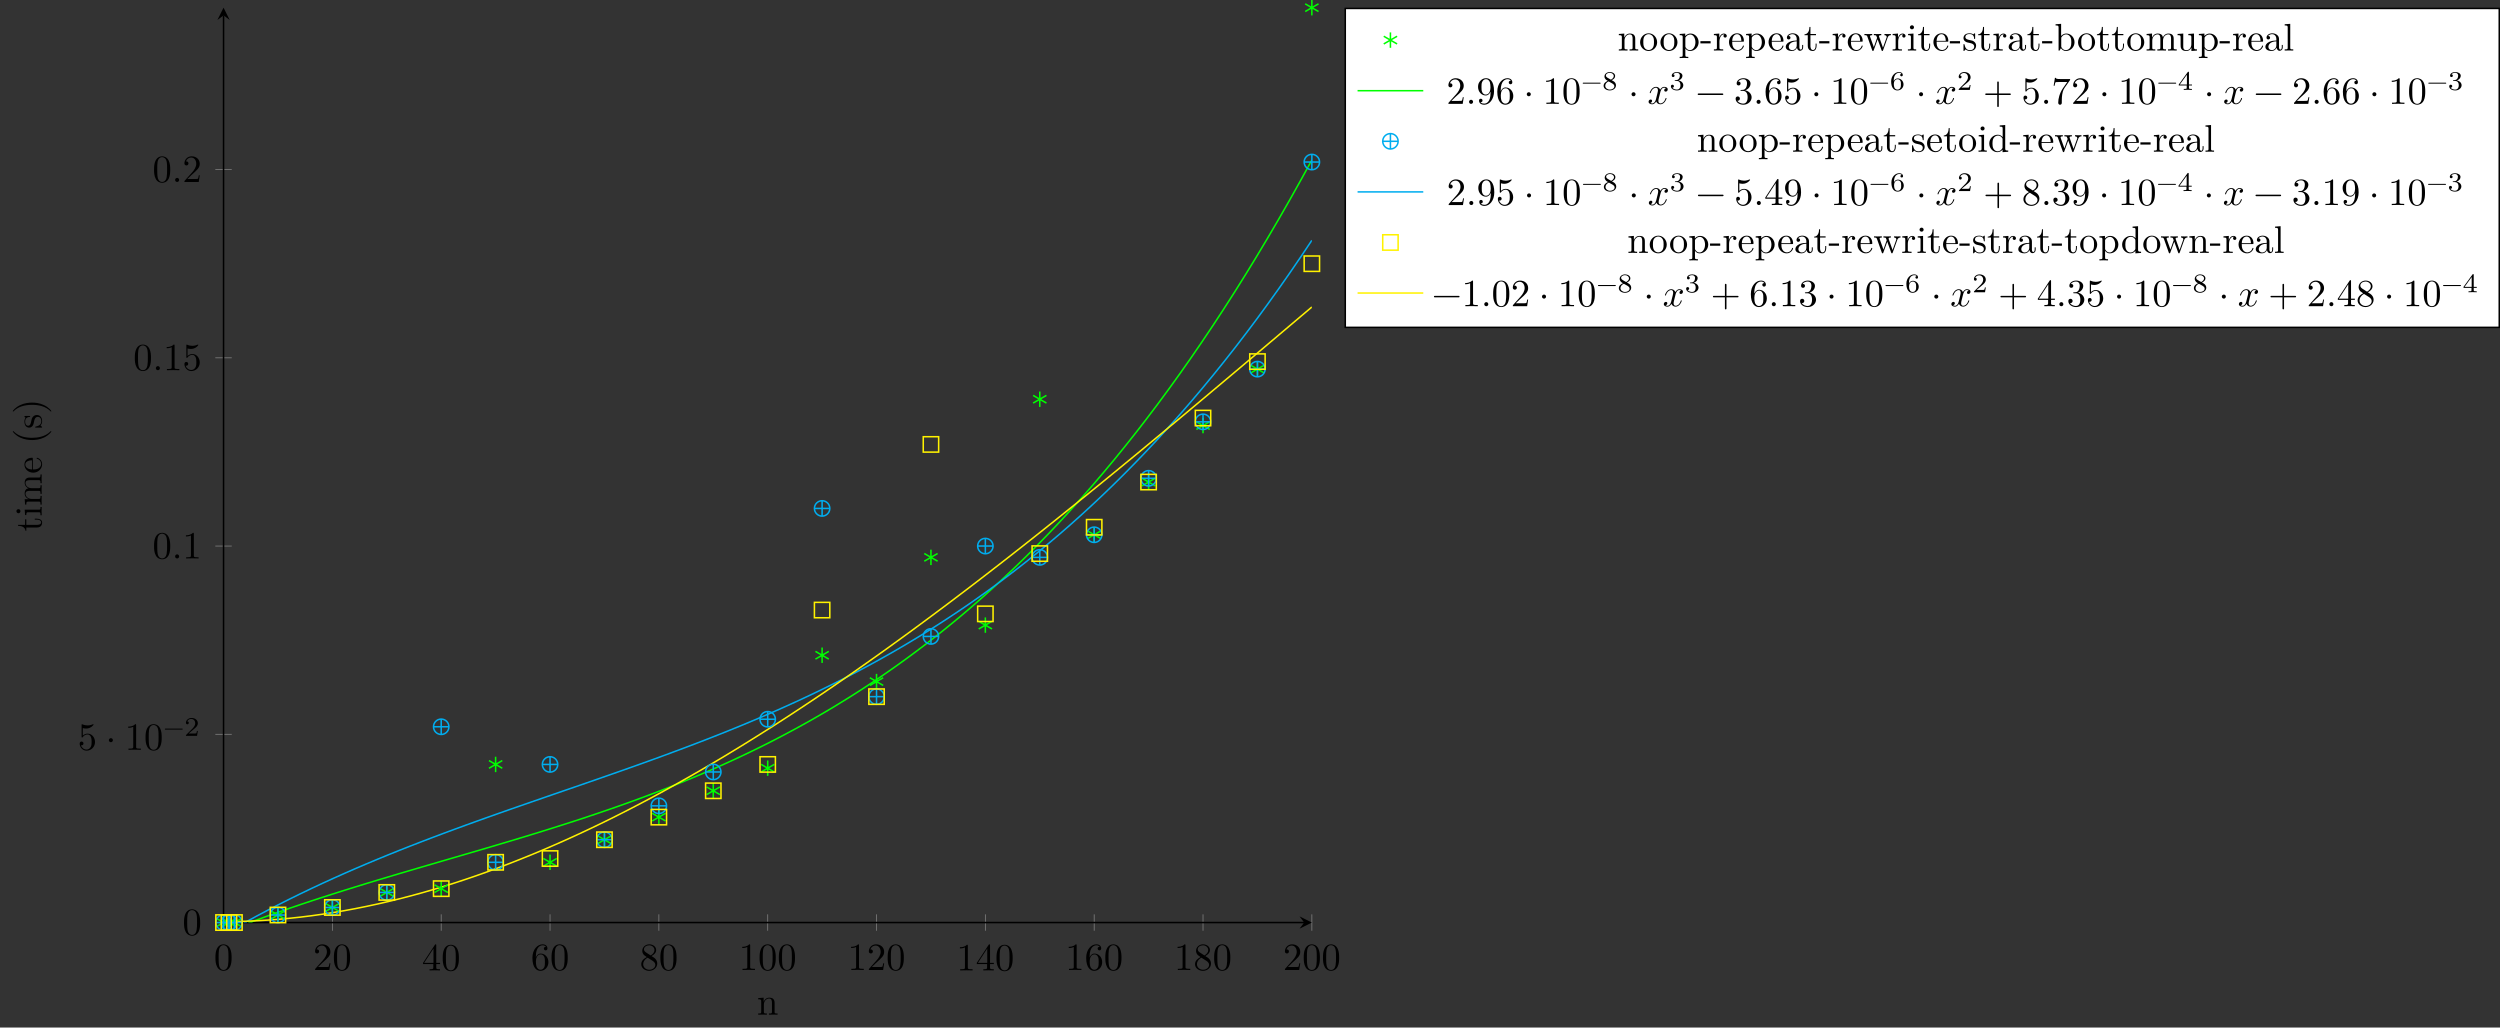 <?xml version="1.0" encoding="UTF-8"?>
<svg xmlns="http://www.w3.org/2000/svg" xmlns:xlink="http://www.w3.org/1999/xlink" width="647.096pt" height="265.964pt" viewBox="0 0 647.096 265.964" version="1.1">
<rect x="0" y="0" width="647.096" height="265.964" fill="#333333" stroke="none"/>
<defs>
<g>
<symbol overflow="visible" id="glyph0-0">
<path style="stroke:none;" d=""/>
</symbol>
<symbol overflow="visible" id="glyph0-1">
<path style="stroke:none;" d="M 4.578 -3.188 C 4.578 -3.984 4.531 -4.781 4.188 -5.516 C 3.734 -6.484 2.906 -6.641 2.5 -6.641 C 1.891 -6.641 1.172 -6.375 0.75 -5.453 C 0.438 -4.766 0.391 -3.984 0.391 -3.188 C 0.391 -2.438 0.422 -1.547 0.844 -0.781 C 1.266 0.016 2 0.219 2.484 0.219 C 3.016 0.219 3.781 0.016 4.219 -0.938 C 4.531 -1.625 4.578 -2.406 4.578 -3.188 Z M 3.766 -3.312 C 3.766 -2.562 3.766 -1.891 3.656 -1.25 C 3.5 -0.297 2.938 0 2.484 0 C 2.094 0 1.5 -0.25 1.328 -1.203 C 1.219 -1.797 1.219 -2.719 1.219 -3.312 C 1.219 -3.953 1.219 -4.609 1.297 -5.141 C 1.484 -6.328 2.234 -6.422 2.484 -6.422 C 2.812 -6.422 3.469 -6.234 3.656 -5.25 C 3.766 -4.688 3.766 -3.938 3.766 -3.312 Z M 3.766 -3.312 "/>
</symbol>
<symbol overflow="visible" id="glyph0-2">
<path style="stroke:none;" d="M 4.469 -1.734 L 4.234 -1.734 C 4.172 -1.438 4.109 -1 4 -0.844 C 3.938 -0.766 3.281 -0.766 3.062 -0.766 L 1.266 -0.766 L 2.328 -1.797 C 3.875 -3.172 4.469 -3.703 4.469 -4.703 C 4.469 -5.844 3.578 -6.641 2.359 -6.641 C 1.234 -6.641 0.5 -5.719 0.5 -4.828 C 0.5 -4.281 1 -4.281 1.031 -4.281 C 1.203 -4.281 1.547 -4.391 1.547 -4.812 C 1.547 -5.062 1.359 -5.328 1.016 -5.328 C 0.938 -5.328 0.922 -5.328 0.891 -5.312 C 1.109 -5.969 1.656 -6.328 2.234 -6.328 C 3.141 -6.328 3.562 -5.516 3.562 -4.703 C 3.562 -3.906 3.078 -3.125 2.516 -2.5 L 0.609 -0.375 C 0.5 -0.266 0.5 -0.234 0.5 0 L 4.203 0 Z M 4.469 -1.734 "/>
</symbol>
<symbol overflow="visible" id="glyph0-3">
<path style="stroke:none;" d="M 4.688 -1.641 L 4.688 -1.953 L 3.703 -1.953 L 3.703 -6.484 C 3.703 -6.688 3.703 -6.75 3.531 -6.75 C 3.453 -6.75 3.422 -6.75 3.344 -6.625 L 0.281 -1.953 L 0.281 -1.641 L 2.938 -1.641 L 2.938 -0.781 C 2.938 -0.422 2.906 -0.312 2.172 -0.312 L 1.969 -0.312 L 1.969 0 C 2.375 -0.031 2.891 -0.031 3.312 -0.031 C 3.734 -0.031 4.25 -0.031 4.672 0 L 4.672 -0.312 L 4.453 -0.312 C 3.719 -0.312 3.703 -0.422 3.703 -0.781 L 3.703 -1.641 Z M 2.984 -1.953 L 0.562 -1.953 L 2.984 -5.672 Z M 2.984 -1.953 "/>
</symbol>
<symbol overflow="visible" id="glyph0-4">
<path style="stroke:none;" d="M 4.562 -2.031 C 4.562 -3.297 3.672 -4.25 2.562 -4.25 C 1.891 -4.25 1.516 -3.75 1.312 -3.266 L 1.312 -3.516 C 1.312 -6.031 2.547 -6.391 3.062 -6.391 C 3.297 -6.391 3.719 -6.328 3.938 -5.984 C 3.781 -5.984 3.391 -5.984 3.391 -5.547 C 3.391 -5.234 3.625 -5.078 3.844 -5.078 C 4 -5.078 4.312 -5.172 4.312 -5.562 C 4.312 -6.156 3.875 -6.641 3.047 -6.641 C 1.766 -6.641 0.422 -5.359 0.422 -3.156 C 0.422 -0.484 1.578 0.219 2.5 0.219 C 3.609 0.219 4.562 -0.719 4.562 -2.031 Z M 3.656 -2.047 C 3.656 -1.562 3.656 -1.062 3.484 -0.703 C 3.188 -0.109 2.734 -0.062 2.5 -0.062 C 1.875 -0.062 1.578 -0.656 1.516 -0.812 C 1.328 -1.281 1.328 -2.078 1.328 -2.25 C 1.328 -3.031 1.656 -4.031 2.547 -4.031 C 2.719 -4.031 3.172 -4.031 3.484 -3.406 C 3.656 -3.047 3.656 -2.531 3.656 -2.047 Z M 3.656 -2.047 "/>
</symbol>
<symbol overflow="visible" id="glyph0-5">
<path style="stroke:none;" d="M 4.562 -1.672 C 4.562 -2.031 4.453 -2.484 4.062 -2.906 C 3.875 -3.109 3.719 -3.203 3.078 -3.609 C 3.797 -3.984 4.281 -4.5 4.281 -5.156 C 4.281 -6.078 3.406 -6.641 2.5 -6.641 C 1.5 -6.641 0.688 -5.906 0.688 -4.969 C 0.688 -4.797 0.703 -4.344 1.125 -3.875 C 1.234 -3.766 1.609 -3.516 1.859 -3.344 C 1.281 -3.047 0.422 -2.5 0.422 -1.5 C 0.422 -0.453 1.438 0.219 2.484 0.219 C 3.609 0.219 4.562 -0.609 4.562 -1.672 Z M 3.844 -5.156 C 3.844 -4.578 3.453 -4.109 2.859 -3.766 L 1.625 -4.562 C 1.172 -4.859 1.125 -5.188 1.125 -5.359 C 1.125 -5.969 1.781 -6.391 2.484 -6.391 C 3.203 -6.391 3.844 -5.875 3.844 -5.156 Z M 4.062 -1.312 C 4.062 -0.578 3.312 -0.062 2.5 -0.062 C 1.641 -0.062 0.922 -0.672 0.922 -1.5 C 0.922 -2.078 1.234 -2.719 2.078 -3.188 L 3.312 -2.406 C 3.594 -2.219 4.062 -1.922 4.062 -1.312 Z M 4.062 -1.312 "/>
</symbol>
<symbol overflow="visible" id="glyph0-6">
<path style="stroke:none;" d="M 4.172 0 L 4.172 -0.312 L 3.859 -0.312 C 2.953 -0.312 2.938 -0.422 2.938 -0.781 L 2.938 -6.375 C 2.938 -6.625 2.938 -6.641 2.703 -6.641 C 2.078 -6 1.203 -6 0.891 -6 L 0.891 -5.688 C 1.094 -5.688 1.672 -5.688 2.188 -5.953 L 2.188 -0.781 C 2.188 -0.422 2.156 -0.312 1.266 -0.312 L 0.953 -0.312 L 0.953 0 C 1.297 -0.031 2.156 -0.031 2.562 -0.031 C 2.953 -0.031 3.828 -0.031 4.172 0 Z M 4.172 0 "/>
</symbol>
<symbol overflow="visible" id="glyph0-7">
<path style="stroke:none;" d="M 4.469 -2 C 4.469 -3.188 3.656 -4.188 2.578 -4.188 C 2.109 -4.188 1.672 -4.031 1.312 -3.672 L 1.312 -5.625 C 1.516 -5.562 1.844 -5.5 2.156 -5.5 C 3.391 -5.5 4.094 -6.406 4.094 -6.531 C 4.094 -6.594 4.062 -6.641 3.984 -6.641 C 3.984 -6.641 3.953 -6.641 3.906 -6.609 C 3.703 -6.516 3.219 -6.312 2.547 -6.312 C 2.156 -6.312 1.688 -6.391 1.219 -6.594 C 1.141 -6.625 1.109 -6.625 1.109 -6.625 C 1 -6.625 1 -6.547 1 -6.391 L 1 -3.438 C 1 -3.266 1 -3.188 1.141 -3.188 C 1.219 -3.188 1.234 -3.203 1.281 -3.266 C 1.391 -3.422 1.75 -3.969 2.562 -3.969 C 3.078 -3.969 3.328 -3.516 3.406 -3.328 C 3.562 -2.953 3.594 -2.578 3.594 -2.078 C 3.594 -1.719 3.594 -1.125 3.344 -0.703 C 3.109 -0.312 2.734 -0.062 2.281 -0.062 C 1.562 -0.062 0.984 -0.594 0.812 -1.172 C 0.844 -1.172 0.875 -1.156 0.984 -1.156 C 1.312 -1.156 1.484 -1.406 1.484 -1.641 C 1.484 -1.891 1.312 -2.141 0.984 -2.141 C 0.844 -2.141 0.5 -2.062 0.5 -1.609 C 0.5 -0.75 1.188 0.219 2.297 0.219 C 3.453 0.219 4.469 -0.734 4.469 -2 Z M 4.469 -2 "/>
</symbol>
<symbol overflow="visible" id="glyph0-8">
<path style="stroke:none;" d="M 1.906 -2.5 C 1.906 -2.781 1.672 -3.016 1.391 -3.016 C 1.094 -3.016 0.859 -2.781 0.859 -2.5 C 0.859 -2.203 1.094 -1.969 1.391 -1.969 C 1.672 -1.969 1.906 -2.203 1.906 -2.5 Z M 1.906 -2.5 "/>
</symbol>
<symbol overflow="visible" id="glyph0-9">
<path style="stroke:none;" d="M 1.906 -0.531 C 1.906 -0.812 1.672 -1.062 1.391 -1.062 C 1.094 -1.062 0.859 -0.812 0.859 -0.531 C 0.859 -0.234 1.094 0 1.391 0 C 1.672 0 1.906 -0.234 1.906 -0.531 Z M 1.906 -0.531 "/>
</symbol>
<symbol overflow="visible" id="glyph0-10">
<path style="stroke:none;" d="M 4.562 -3.281 C 4.562 -5.969 3.406 -6.641 2.516 -6.641 C 1.969 -6.641 1.484 -6.453 1.062 -6.016 C 0.641 -5.562 0.422 -5.141 0.422 -4.391 C 0.422 -3.156 1.297 -2.172 2.406 -2.172 C 3.016 -2.172 3.422 -2.594 3.656 -3.172 L 3.656 -2.844 C 3.656 -0.516 2.625 -0.062 2.047 -0.062 C 1.875 -0.062 1.328 -0.078 1.062 -0.422 C 1.5 -0.422 1.578 -0.703 1.578 -0.875 C 1.578 -1.188 1.344 -1.328 1.125 -1.328 C 0.969 -1.328 0.672 -1.25 0.672 -0.859 C 0.672 -0.188 1.203 0.219 2.047 0.219 C 3.344 0.219 4.562 -1.141 4.562 -3.281 Z M 3.641 -4.203 C 3.641 -3.375 3.297 -2.406 2.422 -2.406 C 2.266 -2.406 1.797 -2.406 1.5 -3.031 C 1.312 -3.406 1.312 -3.891 1.312 -4.391 C 1.312 -4.922 1.312 -5.391 1.531 -5.766 C 1.797 -6.266 2.172 -6.391 2.516 -6.391 C 2.984 -6.391 3.312 -6.047 3.484 -5.609 C 3.594 -5.281 3.641 -4.656 3.641 -4.203 Z M 3.641 -4.203 "/>
</symbol>
<symbol overflow="visible" id="glyph0-11">
<path style="stroke:none;" d="M 5.25 -3.75 C 5.25 -4.266 4.672 -4.406 4.328 -4.406 C 3.75 -4.406 3.406 -3.875 3.281 -3.656 C 3.031 -4.312 2.5 -4.406 2.203 -4.406 C 1.172 -4.406 0.594 -3.125 0.594 -2.875 C 0.594 -2.766 0.719 -2.766 0.719 -2.766 C 0.797 -2.766 0.828 -2.797 0.844 -2.875 C 1.188 -3.938 1.844 -4.188 2.188 -4.188 C 2.375 -4.188 2.719 -4.094 2.719 -3.516 C 2.719 -3.203 2.547 -2.547 2.188 -1.141 C 2.031 -0.531 1.672 -0.109 1.234 -0.109 C 1.172 -0.109 0.953 -0.109 0.734 -0.234 C 0.984 -0.297 1.203 -0.5 1.203 -0.781 C 1.203 -1.047 0.984 -1.125 0.844 -1.125 C 0.531 -1.125 0.297 -0.875 0.297 -0.547 C 0.297 -0.094 0.781 0.109 1.219 0.109 C 1.891 0.109 2.25 -0.594 2.266 -0.641 C 2.391 -0.281 2.75 0.109 3.344 0.109 C 4.375 0.109 4.938 -1.172 4.938 -1.422 C 4.938 -1.531 4.859 -1.531 4.828 -1.531 C 4.734 -1.531 4.719 -1.484 4.688 -1.422 C 4.359 -0.344 3.688 -0.109 3.375 -0.109 C 2.984 -0.109 2.828 -0.422 2.828 -0.766 C 2.828 -0.984 2.875 -1.203 2.984 -1.641 L 3.328 -3.016 C 3.391 -3.266 3.625 -4.188 4.312 -4.188 C 4.359 -4.188 4.609 -4.188 4.812 -4.062 C 4.531 -4 4.344 -3.766 4.344 -3.516 C 4.344 -3.359 4.453 -3.172 4.719 -3.172 C 4.938 -3.172 5.25 -3.344 5.25 -3.75 Z M 5.25 -3.75 "/>
</symbol>
<symbol overflow="visible" id="glyph0-12">
<path style="stroke:none;" d="M 7.203 -2.5 C 7.203 -2.609 7.109 -2.688 7 -2.688 L 0.75 -2.688 C 0.641 -2.688 0.562 -2.609 0.562 -2.5 C 0.562 -2.375 0.641 -2.297 0.75 -2.297 L 7 -2.297 C 7.109 -2.297 7.203 -2.375 7.203 -2.5 Z M 7.203 -2.5 "/>
</symbol>
<symbol overflow="visible" id="glyph0-13">
<path style="stroke:none;" d="M 4.562 -1.703 C 4.562 -2.516 3.922 -3.297 2.891 -3.516 C 3.703 -3.781 4.281 -4.469 4.281 -5.266 C 4.281 -6.078 3.406 -6.641 2.453 -6.641 C 1.453 -6.641 0.688 -6.047 0.688 -5.281 C 0.688 -4.953 0.906 -4.766 1.203 -4.766 C 1.5 -4.766 1.703 -4.984 1.703 -5.281 C 1.703 -5.766 1.234 -5.766 1.094 -5.766 C 1.391 -6.266 2.047 -6.391 2.406 -6.391 C 2.828 -6.391 3.375 -6.172 3.375 -5.281 C 3.375 -5.156 3.344 -4.578 3.094 -4.141 C 2.797 -3.656 2.453 -3.625 2.203 -3.625 C 2.125 -3.609 1.891 -3.594 1.812 -3.594 C 1.734 -3.578 1.672 -3.562 1.672 -3.469 C 1.672 -3.359 1.734 -3.359 1.906 -3.359 L 2.344 -3.359 C 3.156 -3.359 3.531 -2.688 3.531 -1.703 C 3.531 -0.344 2.844 -0.062 2.406 -0.062 C 1.969 -0.062 1.219 -0.234 0.875 -0.812 C 1.219 -0.766 1.531 -0.984 1.531 -1.359 C 1.531 -1.719 1.266 -1.922 0.984 -1.922 C 0.734 -1.922 0.422 -1.781 0.422 -1.344 C 0.422 -0.438 1.344 0.219 2.438 0.219 C 3.656 0.219 4.562 -0.688 4.562 -1.703 Z M 4.562 -1.703 "/>
</symbol>
<symbol overflow="visible" id="glyph0-14">
<path style="stroke:none;" d="M 7.203 -2.5 C 7.203 -2.609 7.109 -2.688 7 -2.688 L 4.078 -2.688 L 4.078 -5.609 C 4.078 -5.719 3.984 -5.812 3.875 -5.812 C 3.766 -5.812 3.672 -5.719 3.672 -5.609 L 3.672 -2.688 L 0.75 -2.688 C 0.641 -2.688 0.562 -2.609 0.562 -2.5 C 0.562 -2.375 0.641 -2.297 0.75 -2.297 L 3.672 -2.297 L 3.672 0.625 C 3.672 0.734 3.766 0.828 3.875 0.828 C 3.984 0.828 4.078 0.734 4.078 0.625 L 4.078 -2.297 L 7 -2.297 C 7.109 -2.297 7.203 -2.375 7.203 -2.5 Z M 7.203 -2.5 "/>
</symbol>
<symbol overflow="visible" id="glyph0-15">
<path style="stroke:none;" d="M 4.828 -6.422 L 2.406 -6.422 C 1.203 -6.422 1.172 -6.547 1.141 -6.734 L 0.891 -6.734 L 0.562 -4.688 L 0.812 -4.688 C 0.844 -4.844 0.922 -5.469 1.062 -5.594 C 1.125 -5.656 1.906 -5.656 2.031 -5.656 L 4.094 -5.656 L 2.984 -4.078 C 2.078 -2.734 1.75 -1.344 1.75 -0.328 C 1.75 -0.234 1.75 0.219 2.219 0.219 C 2.672 0.219 2.672 -0.234 2.672 -0.328 L 2.672 -0.844 C 2.672 -1.391 2.703 -1.938 2.781 -2.469 C 2.828 -2.703 2.953 -3.562 3.406 -4.172 L 4.75 -6.078 C 4.828 -6.188 4.828 -6.203 4.828 -6.422 Z M 4.828 -6.422 "/>
</symbol>
<symbol overflow="visible" id="glyph1-0">
<path style="stroke:none;" d=""/>
</symbol>
<symbol overflow="visible" id="glyph1-1">
<path style="stroke:none;" d="M 5.031 -1.734 C 5.031 -1.812 4.969 -1.875 4.891 -1.875 L 0.531 -1.875 C 0.453 -1.875 0.391 -1.812 0.391 -1.734 C 0.391 -1.672 0.453 -1.609 0.531 -1.609 L 4.891 -1.609 C 4.969 -1.609 5.031 -1.672 5.031 -1.734 Z M 5.031 -1.734 "/>
</symbol>
<symbol overflow="visible" id="glyph1-2">
<path style="stroke:none;" d="M 3.516 -1.266 L 3.281 -1.266 C 3.266 -1.109 3.188 -0.703 3.094 -0.641 C 3.047 -0.594 2.516 -0.594 2.406 -0.594 L 1.125 -0.594 C 1.859 -1.234 2.109 -1.438 2.516 -1.766 C 3.031 -2.172 3.516 -2.609 3.516 -3.266 C 3.516 -4.109 2.781 -4.625 1.891 -4.625 C 1.031 -4.625 0.438 -4.016 0.438 -3.375 C 0.438 -3.031 0.734 -2.984 0.812 -2.984 C 0.969 -2.984 1.172 -3.109 1.172 -3.359 C 1.172 -3.484 1.125 -3.734 0.766 -3.734 C 0.984 -4.219 1.453 -4.375 1.781 -4.375 C 2.484 -4.375 2.844 -3.828 2.844 -3.266 C 2.844 -2.656 2.406 -2.188 2.188 -1.938 L 0.516 -0.266 C 0.438 -0.203 0.438 -0.188 0.438 0 L 3.312 0 Z M 3.516 -1.266 "/>
</symbol>
<symbol overflow="visible" id="glyph1-3">
<path style="stroke:none;" d="M 3.578 -1.172 C 3.578 -1.641 3.312 -2.031 2.906 -2.266 L 2.469 -2.516 C 3.016 -2.781 3.359 -3.109 3.359 -3.594 C 3.359 -4.266 2.656 -4.625 1.984 -4.625 C 1.219 -4.625 0.594 -4.125 0.594 -3.469 C 0.594 -3.141 0.75 -2.906 0.875 -2.766 C 1 -2.609 1.047 -2.578 1.453 -2.344 C 1.062 -2.172 0.375 -1.797 0.375 -1.062 C 0.375 -0.297 1.172 0.141 1.969 0.141 C 2.859 0.141 3.578 -0.422 3.578 -1.172 Z M 3 -3.594 C 3 -2.969 2.266 -2.656 2.266 -2.656 C 2.266 -2.656 2.234 -2.656 2.188 -2.688 L 1.344 -3.172 C 1.156 -3.281 0.969 -3.469 0.969 -3.734 C 0.969 -4.172 1.469 -4.422 1.969 -4.422 C 2.516 -4.422 3 -4.078 3 -3.594 Z M 3.156 -0.938 C 3.156 -0.406 2.578 -0.078 1.984 -0.078 C 1.344 -0.078 0.797 -0.5 0.797 -1.062 C 0.797 -1.578 1.172 -1.984 1.672 -2.203 C 2.062 -1.984 2.078 -1.984 2.641 -1.656 C 2.812 -1.547 3.156 -1.344 3.156 -0.938 Z M 3.156 -0.938 "/>
</symbol>
<symbol overflow="visible" id="glyph1-4">
<path style="stroke:none;" d="M 3.578 -1.203 C 3.578 -1.75 3.141 -2.297 2.375 -2.453 C 3.094 -2.719 3.359 -3.234 3.359 -3.672 C 3.359 -4.219 2.734 -4.625 1.953 -4.625 C 1.188 -4.625 0.594 -4.25 0.594 -3.688 C 0.594 -3.453 0.75 -3.328 0.953 -3.328 C 1.172 -3.328 1.312 -3.484 1.312 -3.672 C 1.312 -3.875 1.172 -4.031 0.953 -4.047 C 1.203 -4.344 1.672 -4.422 1.938 -4.422 C 2.25 -4.422 2.688 -4.266 2.688 -3.672 C 2.688 -3.375 2.594 -3.047 2.406 -2.844 C 2.188 -2.578 1.984 -2.562 1.641 -2.531 C 1.469 -2.516 1.453 -2.516 1.422 -2.516 C 1.422 -2.516 1.344 -2.5 1.344 -2.422 C 1.344 -2.328 1.406 -2.328 1.531 -2.328 L 1.906 -2.328 C 2.453 -2.328 2.844 -1.953 2.844 -1.203 C 2.844 -0.344 2.328 -0.078 1.938 -0.078 C 1.656 -0.078 1.031 -0.156 0.75 -0.578 C 1.078 -0.578 1.156 -0.812 1.156 -0.969 C 1.156 -1.188 0.984 -1.344 0.766 -1.344 C 0.578 -1.344 0.375 -1.219 0.375 -0.938 C 0.375 -0.281 1.094 0.141 1.938 0.141 C 2.906 0.141 3.578 -0.516 3.578 -1.203 Z M 3.578 -1.203 "/>
</symbol>
<symbol overflow="visible" id="glyph1-5">
<path style="stroke:none;" d="M 3.578 -1.422 C 3.578 -2.312 2.875 -2.969 2.062 -2.969 C 1.5 -2.969 1.203 -2.594 1.047 -2.281 C 1.047 -2.844 1.094 -3.359 1.359 -3.797 C 1.594 -4.172 1.969 -4.422 2.422 -4.422 C 2.625 -4.422 2.906 -4.375 3.047 -4.188 C 2.875 -4.172 2.719 -4.047 2.719 -3.844 C 2.719 -3.672 2.844 -3.516 3.047 -3.516 C 3.266 -3.516 3.391 -3.656 3.391 -3.859 C 3.391 -4.266 3.094 -4.625 2.406 -4.625 C 1.406 -4.625 0.375 -3.703 0.375 -2.203 C 0.375 -0.406 1.219 0.141 2 0.141 C 2.844 0.141 3.578 -0.516 3.578 -1.422 Z M 2.906 -1.422 C 2.906 -1.031 2.906 -0.734 2.719 -0.453 C 2.562 -0.219 2.328 -0.078 2 -0.078 C 1.641 -0.078 1.375 -0.281 1.219 -0.594 C 1.125 -0.797 1.062 -1.156 1.062 -1.562 C 1.062 -2.25 1.469 -2.766 2.031 -2.766 C 2.344 -2.766 2.562 -2.641 2.734 -2.391 C 2.906 -2.125 2.906 -1.828 2.906 -1.422 Z M 2.906 -1.422 "/>
</symbol>
<symbol overflow="visible" id="glyph1-6">
<path style="stroke:none;" d="M 3.688 -1.141 L 3.688 -1.391 L 2.906 -1.391 L 2.906 -4.5 C 2.906 -4.641 2.906 -4.703 2.766 -4.703 C 2.672 -4.703 2.641 -4.703 2.578 -4.594 L 0.266 -1.391 L 0.266 -1.141 L 2.328 -1.141 L 2.328 -0.578 C 2.328 -0.328 2.328 -0.25 1.75 -0.25 L 1.562 -0.25 L 1.562 0 L 2.609 -0.031 L 3.672 0 L 3.672 -0.25 L 3.484 -0.25 C 2.906 -0.25 2.906 -0.328 2.906 -0.578 L 2.906 -1.141 Z M 2.375 -1.391 L 0.531 -1.391 L 2.375 -3.938 Z M 2.375 -1.391 "/>
</symbol>
<symbol overflow="visible" id="glyph2-0">
<path style="stroke:none;" d=""/>
</symbol>
<symbol overflow="visible" id="glyph2-1">
<path style="stroke:none;" d="M 5.328 0 L 5.328 -0.312 C 4.812 -0.312 4.562 -0.312 4.562 -0.609 L 4.562 -2.516 C 4.562 -3.375 4.562 -3.672 4.25 -4.031 C 4.109 -4.203 3.781 -4.406 3.203 -4.406 C 2.469 -4.406 2 -3.984 1.719 -3.359 L 1.719 -4.406 L 0.312 -4.297 L 0.312 -3.984 C 1.016 -3.984 1.094 -3.922 1.094 -3.422 L 1.094 -0.75 C 1.094 -0.312 0.984 -0.312 0.312 -0.312 L 0.312 0 L 1.453 -0.031 L 2.562 0 L 2.562 -0.312 C 1.891 -0.312 1.781 -0.312 1.781 -0.75 L 1.781 -2.594 C 1.781 -3.625 2.5 -4.188 3.125 -4.188 C 3.766 -4.188 3.875 -3.656 3.875 -3.078 L 3.875 -0.75 C 3.875 -0.312 3.766 -0.312 3.094 -0.312 L 3.094 0 L 4.219 -0.031 Z M 5.328 0 "/>
</symbol>
<symbol overflow="visible" id="glyph2-2">
<path style="stroke:none;" d="M 4.688 -2.141 C 4.688 -3.406 3.703 -4.469 2.5 -4.469 C 1.25 -4.469 0.281 -3.375 0.281 -2.141 C 0.281 -0.844 1.312 0.109 2.484 0.109 C 3.688 0.109 4.688 -0.875 4.688 -2.141 Z M 3.875 -2.219 C 3.875 -1.859 3.875 -1.312 3.656 -0.875 C 3.422 -0.422 2.984 -0.141 2.5 -0.141 C 2.062 -0.141 1.625 -0.344 1.359 -0.812 C 1.109 -1.25 1.109 -1.859 1.109 -2.219 C 1.109 -2.609 1.109 -3.141 1.344 -3.578 C 1.609 -4.031 2.078 -4.25 2.484 -4.25 C 2.922 -4.25 3.344 -4.031 3.609 -3.594 C 3.875 -3.172 3.875 -2.594 3.875 -2.219 Z M 3.875 -2.219 "/>
</symbol>
<symbol overflow="visible" id="glyph2-3">
<path style="stroke:none;" d="M 5.188 -2.156 C 5.188 -3.422 4.234 -4.406 3.109 -4.406 C 2.328 -4.406 1.906 -3.969 1.719 -3.75 L 1.719 -4.406 L 0.281 -4.297 L 0.281 -3.984 C 0.984 -3.984 1.062 -3.922 1.062 -3.484 L 1.062 1.172 C 1.062 1.625 0.953 1.625 0.281 1.625 L 0.281 1.938 L 1.391 1.906 L 2.516 1.938 L 2.516 1.625 C 1.859 1.625 1.75 1.625 1.75 1.172 L 1.75 -0.594 C 1.797 -0.422 2.219 0.109 2.969 0.109 C 4.156 0.109 5.188 -0.875 5.188 -2.156 Z M 4.359 -2.156 C 4.359 -0.953 3.672 -0.109 2.938 -0.109 C 2.531 -0.109 2.156 -0.312 1.891 -0.719 C 1.75 -0.922 1.75 -0.938 1.75 -1.141 L 1.75 -3.359 C 2.031 -3.875 2.516 -4.156 3.031 -4.156 C 3.766 -4.156 4.359 -3.281 4.359 -2.156 Z M 4.359 -2.156 "/>
</symbol>
<symbol overflow="visible" id="glyph2-4">
<path style="stroke:none;" d="M 2.75 -1.859 L 2.75 -2.438 L 0.109 -2.438 L 0.109 -1.859 Z M 2.75 -1.859 "/>
</symbol>
<symbol overflow="visible" id="glyph2-5">
<path style="stroke:none;" d="M 3.625 -3.797 C 3.625 -4.109 3.312 -4.406 2.891 -4.406 C 2.156 -4.406 1.797 -3.734 1.672 -3.312 L 1.672 -4.406 L 0.281 -4.297 L 0.281 -3.984 C 0.984 -3.984 1.062 -3.922 1.062 -3.422 L 1.062 -0.75 C 1.062 -0.312 0.953 -0.312 0.281 -0.312 L 0.281 0 L 1.422 -0.031 C 1.812 -0.031 2.281 -0.031 2.688 0 L 2.688 -0.312 L 2.469 -0.312 C 1.734 -0.312 1.719 -0.422 1.719 -0.781 L 1.719 -2.312 C 1.719 -3.297 2.141 -4.188 2.891 -4.188 C 2.953 -4.188 2.984 -4.188 3 -4.172 C 2.969 -4.172 2.766 -4.047 2.766 -3.781 C 2.766 -3.516 2.984 -3.359 3.203 -3.359 C 3.375 -3.359 3.625 -3.484 3.625 -3.797 Z M 3.625 -3.797 "/>
</symbol>
<symbol overflow="visible" id="glyph2-6">
<path style="stroke:none;" d="M 4.141 -1.188 C 4.141 -1.281 4.062 -1.312 4 -1.312 C 3.922 -1.312 3.891 -1.25 3.875 -1.172 C 3.531 -0.141 2.625 -0.141 2.531 -0.141 C 2.031 -0.141 1.641 -0.438 1.406 -0.812 C 1.109 -1.281 1.109 -1.938 1.109 -2.297 L 3.891 -2.297 C 4.109 -2.297 4.141 -2.297 4.141 -2.516 C 4.141 -3.5 3.594 -4.469 2.359 -4.469 C 1.203 -4.469 0.281 -3.438 0.281 -2.188 C 0.281 -0.859 1.328 0.109 2.469 0.109 C 3.688 0.109 4.141 -1 4.141 -1.188 Z M 3.484 -2.516 L 1.109 -2.516 C 1.172 -4 2.016 -4.25 2.359 -4.25 C 3.375 -4.25 3.484 -2.906 3.484 -2.516 Z M 3.484 -2.516 "/>
</symbol>
<symbol overflow="visible" id="glyph2-7">
<path style="stroke:none;" d="M 4.812 -0.891 L 4.812 -1.453 L 4.562 -1.453 L 4.562 -0.891 C 4.562 -0.312 4.312 -0.25 4.203 -0.25 C 3.875 -0.25 3.844 -0.703 3.844 -0.75 L 3.844 -2.734 C 3.844 -3.156 3.844 -3.547 3.484 -3.922 C 3.094 -4.312 2.594 -4.469 2.109 -4.469 C 1.297 -4.469 0.609 -4 0.609 -3.344 C 0.609 -3.047 0.812 -2.875 1.062 -2.875 C 1.344 -2.875 1.531 -3.078 1.531 -3.328 C 1.531 -3.453 1.469 -3.781 1.016 -3.781 C 1.281 -4.141 1.781 -4.25 2.094 -4.25 C 2.578 -4.25 3.156 -3.859 3.156 -2.969 L 3.156 -2.609 C 2.641 -2.578 1.938 -2.547 1.312 -2.25 C 0.562 -1.906 0.312 -1.391 0.312 -0.953 C 0.312 -0.141 1.281 0.109 1.906 0.109 C 2.578 0.109 3.031 -0.297 3.219 -0.75 C 3.266 -0.359 3.531 0.062 4 0.062 C 4.203 0.062 4.812 -0.078 4.812 -0.891 Z M 3.156 -1.391 C 3.156 -0.453 2.438 -0.109 1.984 -0.109 C 1.5 -0.109 1.094 -0.453 1.094 -0.953 C 1.094 -1.5 1.5 -2.328 3.156 -2.391 Z M 3.156 -1.391 "/>
</symbol>
<symbol overflow="visible" id="glyph2-8">
<path style="stroke:none;" d="M 3.312 -1.234 L 3.312 -1.797 L 3.062 -1.797 L 3.062 -1.25 C 3.062 -0.516 2.766 -0.141 2.391 -0.141 C 1.719 -0.141 1.719 -1.047 1.719 -1.219 L 1.719 -3.984 L 3.156 -3.984 L 3.156 -4.297 L 1.719 -4.297 L 1.719 -6.125 L 1.469 -6.125 C 1.469 -5.312 1.172 -4.25 0.188 -4.203 L 0.188 -3.984 L 1.031 -3.984 L 1.031 -1.234 C 1.031 -0.016 1.969 0.109 2.328 0.109 C 3.031 0.109 3.312 -0.594 3.312 -1.234 Z M 3.312 -1.234 "/>
</symbol>
<symbol overflow="visible" id="glyph2-9">
<path style="stroke:none;" d="M 7.016 -3.984 L 7.016 -4.297 C 6.781 -4.281 6.5 -4.266 6.281 -4.266 L 5.359 -4.297 L 5.359 -3.984 C 5.719 -3.984 5.938 -3.797 5.938 -3.516 C 5.938 -3.453 5.938 -3.422 5.875 -3.297 L 4.969 -0.75 L 3.984 -3.531 C 3.953 -3.656 3.938 -3.672 3.938 -3.719 C 3.938 -3.984 4.328 -3.984 4.531 -3.984 L 4.531 -4.297 L 3.484 -4.266 C 3.188 -4.266 2.906 -4.281 2.609 -4.297 L 2.609 -3.984 C 2.969 -3.984 3.125 -3.969 3.234 -3.844 C 3.281 -3.781 3.391 -3.484 3.453 -3.297 L 2.609 -0.875 L 1.656 -3.531 C 1.609 -3.656 1.609 -3.672 1.609 -3.719 C 1.609 -3.984 2 -3.984 2.188 -3.984 L 2.188 -4.297 L 1.109 -4.266 L 0.172 -4.297 L 0.172 -3.984 C 0.672 -3.984 0.797 -3.953 0.922 -3.641 L 2.172 -0.109 C 2.219 0.031 2.25 0.109 2.375 0.109 C 2.516 0.109 2.531 0.047 2.578 -0.094 L 3.594 -2.906 L 4.609 -0.078 C 4.641 0.031 4.672 0.109 4.812 0.109 C 4.938 0.109 4.969 0.016 5 -0.078 L 6.172 -3.344 C 6.344 -3.844 6.656 -3.984 7.016 -3.984 Z M 7.016 -3.984 "/>
</symbol>
<symbol overflow="visible" id="glyph2-10">
<path style="stroke:none;" d="M 2.469 0 L 2.469 -0.312 C 1.797 -0.312 1.766 -0.359 1.766 -0.75 L 1.766 -4.406 L 0.375 -4.297 L 0.375 -3.984 C 1.016 -3.984 1.109 -3.922 1.109 -3.438 L 1.109 -0.75 C 1.109 -0.312 1 -0.312 0.328 -0.312 L 0.328 0 L 1.422 -0.031 C 1.781 -0.031 2.125 -0.016 2.469 0 Z M 1.906 -6.016 C 1.906 -6.297 1.688 -6.547 1.391 -6.547 C 1.047 -6.547 0.844 -6.266 0.844 -6.016 C 0.844 -5.75 1.078 -5.5 1.375 -5.5 C 1.719 -5.5 1.906 -5.766 1.906 -6.016 Z M 1.906 -6.016 "/>
</symbol>
<symbol overflow="visible" id="glyph2-11">
<path style="stroke:none;" d="M 3.594 -1.281 C 3.594 -1.797 3.297 -2.109 3.172 -2.219 C 2.844 -2.547 2.453 -2.625 2.031 -2.703 C 1.469 -2.812 0.812 -2.938 0.812 -3.516 C 0.812 -3.875 1.062 -4.281 1.922 -4.281 C 3.016 -4.281 3.078 -3.375 3.094 -3.078 C 3.094 -2.984 3.203 -2.984 3.203 -2.984 C 3.344 -2.984 3.344 -3.031 3.344 -3.219 L 3.344 -4.234 C 3.344 -4.391 3.344 -4.469 3.234 -4.469 C 3.188 -4.469 3.156 -4.469 3.031 -4.344 C 3 -4.312 2.906 -4.219 2.859 -4.188 C 2.484 -4.469 2.078 -4.469 1.922 -4.469 C 0.703 -4.469 0.328 -3.797 0.328 -3.234 C 0.328 -2.891 0.484 -2.609 0.75 -2.391 C 1.078 -2.141 1.359 -2.078 2.078 -1.938 C 2.297 -1.891 3.109 -1.734 3.109 -1.016 C 3.109 -0.516 2.766 -0.109 1.984 -0.109 C 1.141 -0.109 0.781 -0.672 0.594 -1.531 C 0.562 -1.656 0.562 -1.688 0.453 -1.688 C 0.328 -1.688 0.328 -1.625 0.328 -1.453 L 0.328 -0.125 C 0.328 0.047 0.328 0.109 0.438 0.109 C 0.484 0.109 0.5 0.094 0.688 -0.094 C 0.703 -0.109 0.703 -0.125 0.891 -0.312 C 1.328 0.094 1.781 0.109 1.984 0.109 C 3.125 0.109 3.594 -0.562 3.594 -1.281 Z M 3.594 -1.281 "/>
</symbol>
<symbol overflow="visible" id="glyph2-12">
<path style="stroke:none;" d="M 5.188 -2.156 C 5.188 -3.422 4.219 -4.406 3.078 -4.406 C 2.297 -4.406 1.875 -3.938 1.719 -3.766 L 1.719 -6.922 L 0.281 -6.812 L 0.281 -6.5 C 0.984 -6.5 1.062 -6.438 1.062 -5.938 L 1.062 0 L 1.312 0 L 1.672 -0.625 C 1.812 -0.391 2.234 0.109 2.969 0.109 C 4.156 0.109 5.188 -0.875 5.188 -2.156 Z M 4.359 -2.156 C 4.359 -1.797 4.344 -1.203 4.062 -0.75 C 3.844 -0.438 3.469 -0.109 2.938 -0.109 C 2.484 -0.109 2.125 -0.344 1.891 -0.719 C 1.75 -0.922 1.75 -0.953 1.75 -1.141 L 1.75 -3.188 C 1.75 -3.375 1.75 -3.391 1.859 -3.547 C 2.25 -4.109 2.797 -4.188 3.031 -4.188 C 3.484 -4.188 3.844 -3.922 4.078 -3.547 C 4.344 -3.141 4.359 -2.578 4.359 -2.156 Z M 4.359 -2.156 "/>
</symbol>
<symbol overflow="visible" id="glyph2-13">
<path style="stroke:none;" d="M 8.109 0 L 8.109 -0.312 C 7.594 -0.312 7.344 -0.312 7.328 -0.609 L 7.328 -2.516 C 7.328 -3.375 7.328 -3.672 7.016 -4.031 C 6.875 -4.203 6.547 -4.406 5.969 -4.406 C 5.141 -4.406 4.688 -3.812 4.531 -3.422 C 4.391 -4.297 3.656 -4.406 3.203 -4.406 C 2.469 -4.406 2 -3.984 1.719 -3.359 L 1.719 -4.406 L 0.312 -4.297 L 0.312 -3.984 C 1.016 -3.984 1.094 -3.922 1.094 -3.422 L 1.094 -0.75 C 1.094 -0.312 0.984 -0.312 0.312 -0.312 L 0.312 0 L 1.453 -0.031 L 2.562 0 L 2.562 -0.312 C 1.891 -0.312 1.781 -0.312 1.781 -0.75 L 1.781 -2.594 C 1.781 -3.625 2.5 -4.188 3.125 -4.188 C 3.766 -4.188 3.875 -3.656 3.875 -3.078 L 3.875 -0.75 C 3.875 -0.312 3.766 -0.312 3.094 -0.312 L 3.094 0 L 4.219 -0.031 L 5.328 0 L 5.328 -0.312 C 4.672 -0.312 4.562 -0.312 4.562 -0.75 L 4.562 -2.594 C 4.562 -3.625 5.266 -4.188 5.906 -4.188 C 6.531 -4.188 6.641 -3.656 6.641 -3.078 L 6.641 -0.75 C 6.641 -0.312 6.531 -0.312 5.859 -0.312 L 5.859 0 L 6.984 -0.031 Z M 8.109 0 "/>
</symbol>
<symbol overflow="visible" id="glyph2-14">
<path style="stroke:none;" d="M 5.328 0 L 5.328 -0.312 C 4.641 -0.312 4.562 -0.375 4.562 -0.875 L 4.562 -4.406 L 3.094 -4.297 L 3.094 -3.984 C 3.781 -3.984 3.875 -3.922 3.875 -3.422 L 3.875 -1.656 C 3.875 -0.781 3.391 -0.109 2.656 -0.109 C 1.828 -0.109 1.781 -0.578 1.781 -1.094 L 1.781 -4.406 L 0.312 -4.297 L 0.312 -3.984 C 1.094 -3.984 1.094 -3.953 1.094 -3.078 L 1.094 -1.578 C 1.094 -0.797 1.094 0.109 2.609 0.109 C 3.172 0.109 3.609 -0.172 3.891 -0.781 L 3.891 0.109 Z M 5.328 0 "/>
</symbol>
<symbol overflow="visible" id="glyph2-15">
<path style="stroke:none;" d="M 2.547 0 L 2.547 -0.312 C 1.875 -0.312 1.766 -0.312 1.766 -0.75 L 1.766 -6.922 L 0.328 -6.812 L 0.328 -6.5 C 1.031 -6.5 1.109 -6.438 1.109 -5.938 L 1.109 -0.75 C 1.109 -0.312 1 -0.312 0.328 -0.312 L 0.328 0 L 1.438 -0.031 Z M 2.547 0 "/>
</symbol>
<symbol overflow="visible" id="glyph2-16">
<path style="stroke:none;" d="M 5.25 0 L 5.25 -0.312 C 4.562 -0.312 4.469 -0.375 4.469 -0.875 L 4.469 -6.922 L 3.047 -6.812 L 3.047 -6.5 C 3.734 -6.5 3.812 -6.438 3.812 -5.938 L 3.812 -3.781 C 3.531 -4.141 3.094 -4.406 2.562 -4.406 C 1.391 -4.406 0.344 -3.422 0.344 -2.141 C 0.344 -0.875 1.312 0.109 2.453 0.109 C 3.094 0.109 3.531 -0.234 3.781 -0.547 L 3.781 0.109 Z M 3.781 -1.172 C 3.781 -1 3.781 -0.984 3.672 -0.812 C 3.375 -0.328 2.938 -0.109 2.5 -0.109 C 2.047 -0.109 1.688 -0.375 1.453 -0.75 C 1.203 -1.156 1.172 -1.719 1.172 -2.141 C 1.172 -2.5 1.188 -3.094 1.469 -3.547 C 1.688 -3.859 2.062 -4.188 2.609 -4.188 C 2.953 -4.188 3.375 -4.031 3.672 -3.594 C 3.781 -3.422 3.781 -3.406 3.781 -3.219 Z M 3.781 -1.172 "/>
</symbol>
<symbol overflow="visible" id="glyph3-0">
<path style="stroke:none;" d=""/>
</symbol>
<symbol overflow="visible" id="glyph3-1">
<path style="stroke:none;" d="M -1.234 -3.312 L -1.797 -3.312 L -1.797 -3.062 L -1.25 -3.062 C -0.516 -3.062 -0.141 -2.766 -0.141 -2.391 C -0.141 -1.719 -1.047 -1.719 -1.219 -1.719 L -3.984 -1.719 L -3.984 -3.156 L -4.297 -3.156 L -4.297 -1.719 L -6.125 -1.719 L -6.125 -1.469 C -5.312 -1.469 -4.25 -1.172 -4.203 -0.188 L -3.984 -0.188 L -3.984 -1.031 L -1.234 -1.031 C -0.016 -1.031 0.109 -1.969 0.109 -2.328 C 0.109 -3.031 -0.594 -3.312 -1.234 -3.312 Z M -1.234 -3.312 "/>
</symbol>
<symbol overflow="visible" id="glyph3-2">
<path style="stroke:none;" d="M 0 -2.469 L -0.312 -2.469 C -0.312 -1.797 -0.359 -1.766 -0.75 -1.766 L -4.406 -1.766 L -4.297 -0.375 L -3.984 -0.375 C -3.984 -1.016 -3.922 -1.109 -3.438 -1.109 L -0.75 -1.109 C -0.312 -1.109 -0.312 -1 -0.312 -0.328 L 0 -0.328 L -0.031 -1.422 C -0.031 -1.781 -0.016 -2.125 0 -2.469 Z M -6.016 -1.906 C -6.297 -1.906 -6.547 -1.688 -6.547 -1.391 C -6.547 -1.047 -6.266 -0.844 -6.016 -0.844 C -5.75 -0.844 -5.5 -1.078 -5.5 -1.375 C -5.5 -1.719 -5.766 -1.906 -6.016 -1.906 Z M -6.016 -1.906 "/>
</symbol>
<symbol overflow="visible" id="glyph3-3">
<path style="stroke:none;" d="M 0 -8.109 L -0.312 -8.109 C -0.312 -7.594 -0.312 -7.344 -0.609 -7.328 L -2.516 -7.328 C -3.375 -7.328 -3.672 -7.328 -4.031 -7.016 C -4.203 -6.875 -4.406 -6.547 -4.406 -5.969 C -4.406 -5.141 -3.812 -4.688 -3.422 -4.531 C -4.297 -4.391 -4.406 -3.656 -4.406 -3.203 C -4.406 -2.469 -3.984 -2 -3.359 -1.719 L -4.406 -1.719 L -4.297 -0.312 L -3.984 -0.312 C -3.984 -1.016 -3.922 -1.094 -3.422 -1.094 L -0.75 -1.094 C -0.312 -1.094 -0.312 -0.984 -0.312 -0.312 L 0 -0.312 L -0.031 -1.453 L 0 -2.562 L -0.312 -2.562 C -0.312 -1.891 -0.312 -1.781 -0.75 -1.781 L -2.594 -1.781 C -3.625 -1.781 -4.188 -2.5 -4.188 -3.125 C -4.188 -3.766 -3.656 -3.875 -3.078 -3.875 L -0.75 -3.875 C -0.312 -3.875 -0.312 -3.766 -0.312 -3.094 L 0 -3.094 L -0.031 -4.219 L 0 -5.328 L -0.312 -5.328 C -0.312 -4.672 -0.312 -4.562 -0.75 -4.562 L -2.594 -4.562 C -3.625 -4.562 -4.188 -5.266 -4.188 -5.906 C -4.188 -6.531 -3.656 -6.641 -3.078 -6.641 L -0.75 -6.641 C -0.312 -6.641 -0.312 -6.531 -0.312 -5.859 L 0 -5.859 L -0.031 -6.984 Z M 0 -8.109 "/>
</symbol>
<symbol overflow="visible" id="glyph3-4">
<path style="stroke:none;" d="M -1.188 -4.141 C -1.281 -4.141 -1.312 -4.062 -1.312 -4 C -1.312 -3.922 -1.25 -3.891 -1.172 -3.875 C -0.141 -3.531 -0.141 -2.625 -0.141 -2.531 C -0.141 -2.031 -0.438 -1.641 -0.812 -1.406 C -1.281 -1.109 -1.938 -1.109 -2.297 -1.109 L -2.297 -3.891 C -2.297 -4.109 -2.297 -4.141 -2.516 -4.141 C -3.5 -4.141 -4.469 -3.594 -4.469 -2.359 C -4.469 -1.203 -3.438 -0.281 -2.188 -0.281 C -0.859 -0.281 0.109 -1.328 0.109 -2.469 C 0.109 -3.688 -1 -4.141 -1.188 -4.141 Z M -2.516 -3.484 L -2.516 -1.109 C -4 -1.172 -4.25 -2.016 -4.25 -2.359 C -4.25 -3.375 -2.906 -3.484 -2.516 -3.484 Z M -2.516 -3.484 "/>
</symbol>
<symbol overflow="visible" id="glyph3-5">
<path style="stroke:none;" d="M 2.391 -3.297 C 2.359 -3.297 2.344 -3.297 2.172 -3.125 C 0.922 -1.891 -0.969 -1.562 -2.5 -1.562 C -4.234 -1.562 -5.969 -1.938 -7.203 -3.172 C -7.328 -3.297 -7.344 -3.297 -7.375 -3.297 C -7.453 -3.297 -7.484 -3.266 -7.484 -3.203 C -7.484 -3.094 -6.797 -2.203 -5.531 -1.609 C -4.438 -1.109 -3.328 -0.984 -2.5 -0.984 C -1.719 -0.984 -0.516 -1.094 0.625 -1.641 C 1.844 -2.25 2.5 -3.094 2.5 -3.203 C 2.5 -3.266 2.469 -3.297 2.391 -3.297 Z M 2.391 -3.297 "/>
</symbol>
<symbol overflow="visible" id="glyph3-6">
<path style="stroke:none;" d="M -1.281 -3.594 C -1.797 -3.594 -2.109 -3.297 -2.219 -3.172 C -2.547 -2.844 -2.625 -2.453 -2.703 -2.031 C -2.812 -1.469 -2.938 -0.812 -3.516 -0.812 C -3.875 -0.812 -4.281 -1.062 -4.281 -1.922 C -4.281 -3.016 -3.375 -3.078 -3.078 -3.094 C -2.984 -3.094 -2.984 -3.203 -2.984 -3.203 C -2.984 -3.344 -3.031 -3.344 -3.219 -3.344 L -4.234 -3.344 C -4.391 -3.344 -4.469 -3.344 -4.469 -3.234 C -4.469 -3.188 -4.469 -3.156 -4.344 -3.031 C -4.312 -3 -4.219 -2.906 -4.188 -2.859 C -4.469 -2.484 -4.469 -2.078 -4.469 -1.922 C -4.469 -0.703 -3.797 -0.328 -3.234 -0.328 C -2.891 -0.328 -2.609 -0.484 -2.391 -0.75 C -2.141 -1.078 -2.078 -1.359 -1.938 -2.078 C -1.891 -2.297 -1.734 -3.109 -1.016 -3.109 C -0.516 -3.109 -0.109 -2.766 -0.109 -1.984 C -0.109 -1.141 -0.672 -0.781 -1.531 -0.594 C -1.656 -0.562 -1.688 -0.562 -1.688 -0.453 C -1.688 -0.328 -1.625 -0.328 -1.453 -0.328 L -0.125 -0.328 C 0.047 -0.328 0.109 -0.328 0.109 -0.438 C 0.109 -0.484 0.094 -0.5 -0.094 -0.688 C -0.109 -0.703 -0.125 -0.703 -0.312 -0.891 C 0.094 -1.328 0.109 -1.781 0.109 -1.984 C 0.109 -3.125 -0.562 -3.594 -1.281 -3.594 Z M -1.281 -3.594 "/>
</symbol>
<symbol overflow="visible" id="glyph3-7">
<path style="stroke:none;" d="M -2.5 -2.875 C -3.266 -2.875 -4.469 -2.766 -5.609 -2.219 C -6.828 -1.625 -7.484 -0.766 -7.484 -0.672 C -7.484 -0.609 -7.438 -0.562 -7.375 -0.562 C -7.344 -0.562 -7.328 -0.562 -7.141 -0.75 C -6.156 -1.734 -4.578 -2.297 -2.5 -2.297 C -0.781 -2.297 0.969 -1.938 2.219 -0.703 C 2.344 -0.562 2.359 -0.562 2.391 -0.562 C 2.453 -0.562 2.5 -0.609 2.5 -0.672 C 2.5 -0.766 1.812 -1.672 0.547 -2.25 C -0.547 -2.766 -1.656 -2.875 -2.5 -2.875 Z M -2.5 -2.875 "/>
</symbol>
</g>
<clipPath id="clip1">
  <path d="M 57.863 35 L 339.559 35 L 339.559 238.789 L 57.863 238.789 Z M 57.863 35 "/>
</clipPath>
<clipPath id="clip2">
  <path d="M 57.863 56 L 339.559 56 L 339.559 238.789 L 57.863 238.789 Z M 57.863 56 "/>
</clipPath>
<clipPath id="clip3">
  <path d="M 57.863 73 L 339.559 73 L 339.559 238.789 L 57.863 238.789 Z M 57.863 73 "/>
</clipPath>
<clipPath id="clip4">
  <path d="M 348 1 L 647.098 1 L 647.098 85 L 348 85 Z M 348 1 "/>
</clipPath>
</defs>
<g id="surface1">
<path style="fill:none;stroke-width:0.199;stroke-linecap:butt;stroke-linejoin:miter;stroke:rgb(50%,50%,50%);stroke-opacity:1;stroke-miterlimit:10;" d="M 0.001 -2.124 L 0.001 2.126 M 28.169 -2.124 L 28.169 2.126 M 56.337 -2.124 L 56.337 2.126 M 84.509 -2.124 L 84.509 2.126 M 112.677 -2.124 L 112.677 2.126 M 140.849 -2.124 L 140.849 2.126 M 169.017 -2.124 L 169.017 2.126 M 197.189 -2.124 L 197.189 2.126 M 225.357 -2.124 L 225.357 2.126 M 253.525 -2.124 L 253.525 2.126 M 281.697 -2.124 L 281.697 2.126 " transform="matrix(1,0,0,-1,57.862,238.79)"/>
<path style="fill:none;stroke-width:0.199;stroke-linecap:butt;stroke-linejoin:miter;stroke:rgb(50%,50%,50%);stroke-opacity:1;stroke-miterlimit:10;" d="M -2.128 0.001 L 2.126 0.001 M -2.128 48.724 L 2.126 48.724 M -2.128 97.45 L 2.126 97.45 M -2.128 146.173 L 2.126 146.173 M -2.128 194.899 L 2.126 194.899 " transform="matrix(1,0,0,-1,57.862,238.79)"/>
<path style="fill:none;stroke-width:0.399;stroke-linecap:butt;stroke-linejoin:miter;stroke:rgb(0%,0%,0%);stroke-opacity:1;stroke-miterlimit:10;" d="M 0.001 0.001 L 279.704 0.001 " transform="matrix(1,0,0,-1,57.862,238.79)"/>
<path style=" stroke:none;fill-rule:nonzero;fill:rgb(0%,0%,0%);fill-opacity:1;" d="M 339.559 238.789 L 336.371 237.195 L 337.566 238.789 L 336.371 240.383 "/>
<path style="fill:none;stroke-width:0.399;stroke-linecap:butt;stroke-linejoin:miter;stroke:rgb(0%,0%,0%);stroke-opacity:1;stroke-miterlimit:10;" d="M 0.001 0.001 L 0.001 234.81 " transform="matrix(1,0,0,-1,57.862,238.79)"/>
<path style=" stroke:none;fill-rule:nonzero;fill:rgb(0%,0%,0%);fill-opacity:1;" d="M 57.863 1.988 L 56.27 5.176 L 57.863 3.98 L 59.457 5.176 "/>
<g style="fill:rgb(0%,0%,0%);fill-opacity:1;">
  <use xlink:href="#glyph0-1" x="55.371" y="251.071"/>
</g>
<g style="fill:rgb(0%,0%,0%);fill-opacity:1;">
  <use xlink:href="#glyph0-2" x="81.05" y="251.071"/>
  <use xlink:href="#glyph0-1" x="86.031" y="251.071"/>
</g>
<g style="fill:rgb(0%,0%,0%);fill-opacity:1;">
  <use xlink:href="#glyph0-3" x="109.219" y="251.18"/>
  <use xlink:href="#glyph0-1" x="114.2" y="251.18"/>
</g>
<g style="fill:rgb(0%,0%,0%);fill-opacity:1;">
  <use xlink:href="#glyph0-4" x="137.388" y="251.071"/>
  <use xlink:href="#glyph0-1" x="142.369" y="251.071"/>
</g>
<g style="fill:rgb(0%,0%,0%);fill-opacity:1;">
  <use xlink:href="#glyph0-5" x="165.557" y="251.071"/>
  <use xlink:href="#glyph0-1" x="170.538" y="251.071"/>
</g>
<g style="fill:rgb(0%,0%,0%);fill-opacity:1;">
  <use xlink:href="#glyph0-6" x="191.236" y="251.071"/>
  <use xlink:href="#glyph0-1" x="196.217" y="251.071"/>
  <use xlink:href="#glyph0-1" x="201.199" y="251.071"/>
</g>
<g style="fill:rgb(0%,0%,0%);fill-opacity:1;">
  <use xlink:href="#glyph0-6" x="219.405" y="251.071"/>
  <use xlink:href="#glyph0-2" x="224.386" y="251.071"/>
  <use xlink:href="#glyph0-1" x="229.368" y="251.071"/>
</g>
<g style="fill:rgb(0%,0%,0%);fill-opacity:1;">
  <use xlink:href="#glyph0-6" x="247.574" y="251.18"/>
  <use xlink:href="#glyph0-3" x="252.555" y="251.18"/>
  <use xlink:href="#glyph0-1" x="257.537" y="251.18"/>
</g>
<g style="fill:rgb(0%,0%,0%);fill-opacity:1;">
  <use xlink:href="#glyph0-6" x="275.743" y="251.071"/>
  <use xlink:href="#glyph0-4" x="280.724" y="251.071"/>
  <use xlink:href="#glyph0-1" x="285.706" y="251.071"/>
</g>
<g style="fill:rgb(0%,0%,0%);fill-opacity:1;">
  <use xlink:href="#glyph0-6" x="303.913" y="251.071"/>
  <use xlink:href="#glyph0-5" x="308.894" y="251.071"/>
  <use xlink:href="#glyph0-1" x="313.876" y="251.071"/>
</g>
<g style="fill:rgb(0%,0%,0%);fill-opacity:1;">
  <use xlink:href="#glyph0-2" x="332.082" y="251.071"/>
  <use xlink:href="#glyph0-1" x="337.063" y="251.071"/>
  <use xlink:href="#glyph0-1" x="342.045" y="251.071"/>
</g>
<g style="fill:rgb(0%,0%,0%);fill-opacity:1;">
  <use xlink:href="#glyph0-1" x="47.234" y="241.998"/>
</g>
<g style="fill:rgb(0%,0%,0%);fill-opacity:1;">
  <use xlink:href="#glyph0-7" x="20.123" y="194.08"/>
</g>
<g style="fill:rgb(0%,0%,0%);fill-opacity:1;">
  <use xlink:href="#glyph0-8" x="27.316" y="194.08"/>
</g>
<g style="fill:rgb(0%,0%,0%);fill-opacity:1;">
  <use xlink:href="#glyph0-6" x="32.297" y="194.08"/>
  <use xlink:href="#glyph0-1" x="37.279" y="194.08"/>
</g>
<g style="fill:rgb(0%,0%,0%);fill-opacity:1;">
  <use xlink:href="#glyph1-1" x="42.264" y="190.464"/>
  <use xlink:href="#glyph1-2" x="47.69" y="190.464"/>
</g>
<g style="fill:rgb(0%,0%,0%);fill-opacity:1;">
  <use xlink:href="#glyph0-1" x="39.483" y="144.55"/>
  <use xlink:href="#glyph0-9" x="44.464" y="144.55"/>
  <use xlink:href="#glyph0-6" x="47.234" y="144.55"/>
</g>
<g style="fill:rgb(0%,0%,0%);fill-opacity:1;">
  <use xlink:href="#glyph0-1" x="34.502" y="95.826"/>
  <use xlink:href="#glyph0-9" x="39.483" y="95.826"/>
  <use xlink:href="#glyph0-6" x="42.253" y="95.826"/>
  <use xlink:href="#glyph0-7" x="47.234" y="95.826"/>
</g>
<g style="fill:rgb(0%,0%,0%);fill-opacity:1;">
  <use xlink:href="#glyph0-1" x="39.483" y="47.102"/>
  <use xlink:href="#glyph0-9" x="44.464" y="47.102"/>
  <use xlink:href="#glyph0-2" x="47.234" y="47.102"/>
</g>
<g clip-path="url(#clip1)" clip-rule="nonzero">
<path style="fill:none;stroke-width:0.399;stroke-linecap:butt;stroke-linejoin:miter;stroke:rgb(0%,100%,0%);stroke-opacity:1;stroke-miterlimit:10;" d="M 0.001 -2.589 C 0.001 -2.589 2.056 -1.784 2.845 -1.48 C 3.634 -1.175 4.9 -0.694 5.693 -0.398 C 6.482 -0.101 7.747 0.372 8.536 0.661 C 9.325 0.95 10.591 1.411 11.38 1.692 C 12.169 1.978 13.439 2.427 14.228 2.7 C 15.017 2.978 16.283 3.419 17.072 3.688 C 17.861 3.958 19.13 4.392 19.919 4.657 C 20.708 4.923 21.974 5.341 22.763 5.603 C 23.552 5.864 24.818 6.278 25.607 6.532 C 26.4 6.79 27.665 7.196 28.454 7.446 C 29.243 7.696 30.509 8.099 31.298 8.345 C 32.087 8.595 33.357 8.985 34.146 9.231 C 34.935 9.474 36.2 9.864 36.99 10.106 C 37.779 10.345 39.044 10.731 39.837 10.97 C 40.626 11.208 41.892 11.587 42.681 11.821 C 43.47 12.06 44.736 12.435 45.525 12.669 C 46.318 12.903 47.583 13.278 48.372 13.509 C 49.161 13.743 50.427 14.114 51.216 14.345 C 52.005 14.575 53.275 14.946 54.064 15.177 C 54.853 15.407 56.118 15.778 56.908 16.009 C 57.697 16.235 58.962 16.606 59.755 16.837 C 60.544 17.067 61.81 17.438 62.599 17.669 C 63.388 17.899 64.654 18.27 65.443 18.501 C 66.236 18.731 67.501 19.106 68.29 19.337 C 69.079 19.571 70.345 19.946 71.134 20.181 C 71.923 20.415 73.193 20.79 73.982 21.028 C 74.771 21.267 76.036 21.645 76.826 21.884 C 77.615 22.126 78.88 22.509 79.673 22.751 C 80.462 22.993 81.728 23.384 82.517 23.63 C 83.306 23.876 84.572 24.27 85.361 24.52 C 86.154 24.767 87.419 25.169 88.208 25.423 C 88.997 25.677 90.263 26.083 91.052 26.341 C 91.841 26.599 93.111 27.013 93.9 27.274 C 94.689 27.54 95.954 27.962 96.743 28.231 C 97.533 28.497 98.798 28.931 99.591 29.204 C 100.38 29.474 101.646 29.919 102.435 30.196 C 103.224 30.474 104.49 30.927 105.279 31.212 C 106.068 31.497 107.337 31.962 108.126 32.251 C 108.915 32.544 110.181 33.017 110.97 33.317 C 111.759 33.618 113.029 34.102 113.818 34.411 C 114.607 34.716 115.872 35.216 116.661 35.528 C 117.451 35.845 118.716 36.356 119.505 36.681 C 120.298 37.001 121.564 37.528 122.353 37.86 C 123.142 38.192 124.408 38.731 125.197 39.071 C 125.986 39.415 127.255 39.966 128.044 40.317 C 128.833 40.669 130.099 41.239 130.888 41.599 C 131.677 41.962 132.943 42.548 133.736 42.919 C 134.525 43.29 135.79 43.892 136.579 44.274 C 137.368 44.657 138.634 45.278 139.423 45.669 C 140.216 46.063 141.482 46.704 142.271 47.106 C 143.06 47.513 144.326 48.169 145.115 48.587 C 145.904 49.005 147.173 49.681 147.962 50.11 C 148.751 50.54 150.017 51.235 150.806 51.677 C 151.595 52.118 152.861 52.837 153.654 53.294 C 154.443 53.747 155.708 54.485 156.497 54.954 C 157.286 55.423 158.552 56.185 159.341 56.669 C 160.134 57.149 161.4 57.935 162.189 58.431 C 162.978 58.927 164.243 59.735 165.033 60.247 C 165.822 60.759 167.091 61.591 167.88 62.114 C 168.669 62.642 169.935 63.497 170.724 64.04 C 171.513 64.583 172.779 65.466 173.572 66.02 C 174.361 66.579 175.626 67.485 176.415 68.06 C 177.204 68.634 178.47 69.567 179.259 70.161 C 180.052 70.751 181.318 71.712 182.107 72.321 C 182.896 72.927 184.161 73.915 184.951 74.54 C 185.74 75.165 187.009 76.185 187.798 76.829 C 188.587 77.47 189.853 78.517 190.642 79.177 C 191.431 79.841 192.697 80.915 193.49 81.595 C 194.279 82.274 195.544 83.384 196.333 84.083 C 197.122 84.782 198.388 85.919 199.177 86.638 C 199.966 87.356 201.236 88.524 202.025 89.263 C 202.814 90.001 204.079 91.2 204.868 91.962 C 205.658 92.72 206.927 93.954 207.716 94.731 C 208.505 95.513 209.771 96.778 210.56 97.579 C 211.349 98.38 212.615 99.681 213.404 100.505 C 214.197 101.325 215.462 102.661 216.251 103.505 C 217.04 104.349 218.306 105.72 219.095 106.587 C 219.884 107.454 221.154 108.86 221.943 109.751 C 222.732 110.638 223.997 112.083 224.786 112.993 C 225.576 113.907 226.841 115.388 227.634 116.325 C 228.423 117.259 229.689 118.778 230.478 119.735 C 231.267 120.696 232.533 122.255 233.322 123.239 C 234.115 124.22 235.38 125.817 236.169 126.825 C 236.958 127.833 238.224 129.47 239.013 130.505 C 239.802 131.536 241.072 133.212 241.861 134.27 C 242.65 135.329 243.915 137.048 244.704 138.134 C 245.493 139.216 246.759 140.977 247.552 142.087 C 248.341 143.2 249.607 145.001 250.396 146.138 C 251.185 147.274 252.451 149.122 253.24 150.286 C 254.033 151.45 255.298 153.337 256.087 154.528 C 256.876 155.72 258.142 157.653 258.931 158.872 C 259.72 160.091 260.99 162.071 261.779 163.317 C 262.568 164.567 263.833 166.591 264.622 167.864 C 265.411 169.142 266.677 171.212 267.47 172.517 C 268.259 173.821 269.525 175.938 270.314 177.274 C 271.103 178.606 272.368 180.77 273.158 182.134 C 273.95 183.501 275.216 185.712 276.005 187.106 C 276.794 188.501 278.06 190.763 278.849 192.188 C 279.638 193.61 281.697 197.376 281.697 197.376 " transform="matrix(1,0,0,-1,57.862,238.79)"/>
</g>
<g clip-path="url(#clip2)" clip-rule="nonzero">
<path style="fill:none;stroke-width:0.399;stroke-linecap:butt;stroke-linejoin:miter;stroke:rgb(0%,67.839%,93.729%);stroke-opacity:1;stroke-miterlimit:10;" d="M 0.001 -3.108 C 0.001 -3.108 2.056 -1.925 2.845 -1.48 C 3.634 -1.03 4.9 -0.327 5.693 0.11 C 6.482 0.544 7.747 1.231 8.536 1.653 C 9.325 2.079 10.591 2.747 11.38 3.161 C 12.169 3.575 13.439 4.228 14.228 4.63 C 15.017 5.032 16.283 5.669 17.072 6.063 C 17.861 6.454 19.13 7.075 19.919 7.458 C 20.708 7.845 21.974 8.45 22.763 8.821 C 23.552 9.196 24.818 9.79 25.607 10.153 C 26.4 10.52 27.665 11.099 28.454 11.454 C 29.243 11.81 30.509 12.376 31.298 12.724 C 32.087 13.075 33.357 13.626 34.146 13.97 C 34.935 14.31 36.2 14.849 36.99 15.185 C 37.779 15.517 39.044 16.048 39.837 16.376 C 40.626 16.704 41.892 17.224 42.681 17.544 C 43.47 17.864 44.736 18.372 45.525 18.688 C 46.318 19.001 47.583 19.501 48.372 19.813 C 49.161 20.122 50.427 20.61 51.216 20.915 C 52.005 21.22 53.275 21.704 54.064 22.001 C 54.853 22.302 56.118 22.778 56.908 23.071 C 57.697 23.368 58.962 23.837 59.755 24.126 C 60.544 24.419 61.81 24.88 62.599 25.169 C 63.388 25.454 64.654 25.915 65.443 26.196 C 66.236 26.481 67.501 26.935 68.29 27.216 C 69.079 27.497 70.345 27.946 71.134 28.224 C 71.923 28.501 73.193 28.946 73.982 29.224 C 74.771 29.501 76.036 29.942 76.826 30.216 C 77.615 30.493 78.88 30.931 79.673 31.204 C 80.462 31.477 81.728 31.919 82.517 32.188 C 83.306 32.462 84.572 32.899 85.361 33.173 C 86.154 33.446 87.419 33.88 88.208 34.153 C 88.997 34.427 90.263 34.864 91.052 35.134 C 91.841 35.407 93.111 35.845 93.9 36.118 C 94.689 36.392 95.954 36.829 96.743 37.106 C 97.533 37.38 98.798 37.821 99.591 38.099 C 100.38 38.372 101.646 38.817 102.435 39.095 C 103.224 39.372 104.49 39.821 105.279 40.099 C 106.068 40.38 107.337 40.833 108.126 41.114 C 108.915 41.399 110.181 41.852 110.97 42.138 C 111.759 42.427 113.029 42.888 113.818 43.177 C 114.607 43.466 115.872 43.935 116.661 44.227 C 117.451 44.52 118.716 44.993 119.505 45.29 C 120.298 45.587 121.564 46.071 122.353 46.372 C 123.142 46.673 124.408 47.161 125.197 47.47 C 125.986 47.778 127.255 48.274 128.044 48.587 C 128.833 48.899 130.099 49.407 130.888 49.724 C 131.677 50.044 132.943 50.56 133.736 50.884 C 134.525 51.212 135.79 51.735 136.579 52.067 C 137.368 52.399 138.634 52.938 139.423 53.274 C 140.216 53.614 141.482 54.161 142.271 54.509 C 143.06 54.856 144.326 55.415 145.115 55.77 C 145.904 56.126 147.173 56.7 147.962 57.06 C 148.751 57.423 150.017 58.009 150.806 58.38 C 151.595 58.751 152.861 59.352 153.654 59.731 C 154.443 60.114 155.708 60.731 156.497 61.118 C 157.286 61.509 158.552 62.142 159.341 62.54 C 160.134 62.938 161.4 63.587 162.189 63.997 C 162.978 64.403 164.243 65.067 165.033 65.489 C 165.822 65.907 167.091 66.591 167.88 67.02 C 168.669 67.454 169.935 68.153 170.724 68.595 C 171.513 69.036 172.779 69.755 173.572 70.208 C 174.361 70.665 175.626 71.403 176.415 71.868 C 177.204 72.333 178.47 73.091 179.259 73.571 C 180.052 74.048 181.318 74.829 182.107 75.317 C 182.896 75.81 184.161 76.61 184.951 77.114 C 185.74 77.622 187.009 78.442 187.798 78.962 C 188.587 79.478 189.853 80.321 190.642 80.856 C 191.431 81.388 192.697 82.255 193.49 82.802 C 194.279 83.349 195.544 84.239 196.333 84.802 C 197.122 85.364 198.388 86.278 199.177 86.856 C 199.966 87.435 201.236 88.376 202.025 88.97 C 202.814 89.563 204.079 90.528 204.868 91.138 C 205.658 91.747 206.927 92.739 207.716 93.364 C 208.505 93.989 209.771 95.009 210.56 95.649 C 211.349 96.294 212.615 97.341 213.404 98.001 C 214.197 98.661 215.462 99.735 216.251 100.411 C 217.04 101.091 218.306 102.192 219.095 102.888 C 219.884 103.587 221.154 104.716 221.943 105.431 C 222.732 106.145 223.997 107.31 224.786 108.044 C 225.576 108.774 226.841 109.97 227.634 110.72 C 228.423 111.474 229.689 112.696 230.478 113.47 C 231.267 114.243 232.533 115.497 233.322 116.29 C 234.115 117.083 235.38 118.372 236.169 119.185 C 236.958 119.997 238.224 121.321 239.013 122.153 C 239.802 122.989 241.072 124.341 241.861 125.196 C 242.65 126.052 243.915 127.442 244.704 128.321 C 245.493 129.196 246.759 130.622 247.552 131.52 C 248.341 132.419 249.607 133.88 250.396 134.802 C 251.185 135.724 252.451 137.22 253.24 138.165 C 254.033 139.11 255.298 140.642 256.087 141.61 C 256.876 142.579 258.142 144.149 258.931 145.138 C 259.72 146.13 260.99 147.739 261.779 148.755 C 262.568 149.77 263.833 151.419 264.622 152.458 C 265.411 153.497 266.677 155.185 267.47 156.251 C 268.259 157.313 269.525 159.044 270.314 160.134 C 271.103 161.224 272.368 162.989 273.158 164.106 C 273.95 165.224 275.216 167.032 276.005 168.173 C 276.794 169.313 278.06 171.165 278.849 172.333 C 279.638 173.501 281.697 176.591 281.697 176.591 " transform="matrix(1,0,0,-1,57.862,238.79)"/>
</g>
<g clip-path="url(#clip3)" clip-rule="nonzero">
<path style="fill:none;stroke-width:0.399;stroke-linecap:butt;stroke-linejoin:miter;stroke:rgb(100%,94.899%,0%);stroke-opacity:1;stroke-miterlimit:10;" d="M 0.001 0.243 C 0.001 0.243 2.056 0.251 2.845 0.267 C 3.634 0.278 4.9 0.313 5.693 0.337 C 6.482 0.364 7.747 0.419 8.536 0.458 C 9.325 0.497 10.591 0.575 11.38 0.626 C 12.169 0.681 13.439 0.774 14.228 0.841 C 15.017 0.907 16.283 1.024 17.072 1.103 C 17.861 1.181 19.13 1.317 19.919 1.407 C 20.708 1.497 21.974 1.657 22.763 1.759 C 23.552 1.864 24.818 2.04 25.607 2.157 C 26.4 2.27 27.665 2.47 28.454 2.595 C 29.243 2.724 30.509 2.938 31.298 3.079 C 32.087 3.22 33.357 3.458 34.146 3.61 C 34.935 3.763 36.2 4.017 36.99 4.181 C 37.779 4.345 39.044 4.618 39.837 4.794 C 40.626 4.97 41.892 5.259 42.681 5.446 C 43.47 5.634 44.736 5.942 45.525 6.142 C 46.318 6.341 47.583 6.669 48.372 6.88 C 49.161 7.091 50.427 7.435 51.216 7.657 C 52.005 7.88 53.275 8.243 54.064 8.474 C 54.853 8.708 56.118 9.087 56.908 9.329 C 57.697 9.575 58.962 9.974 59.755 10.227 C 60.544 10.481 61.81 10.895 62.599 11.161 C 63.388 11.423 64.654 11.856 65.443 12.13 C 66.236 12.407 67.501 12.856 68.29 13.142 C 69.079 13.427 70.345 13.892 71.134 14.185 C 71.923 14.481 73.193 14.962 73.982 15.267 C 74.771 15.575 76.036 16.071 76.826 16.388 C 77.615 16.7 78.88 17.216 79.673 17.54 C 80.462 17.864 81.728 18.395 82.517 18.727 C 83.306 19.063 84.572 19.606 85.361 19.95 C 86.154 20.294 87.419 20.856 88.208 21.208 C 88.997 21.56 90.263 22.138 91.052 22.497 C 91.841 22.86 93.111 23.45 93.9 23.821 C 94.689 24.192 95.954 24.798 96.743 25.177 C 97.533 25.56 98.798 26.177 99.591 26.563 C 100.38 26.954 101.646 27.587 102.435 27.985 C 103.224 28.384 104.49 29.028 105.279 29.435 C 106.068 29.841 107.337 30.501 108.126 30.915 C 108.915 31.329 110.181 32.001 110.97 32.427 C 111.759 32.849 113.029 33.536 113.818 33.966 C 114.607 34.395 115.872 35.095 116.661 35.536 C 117.451 35.974 118.716 36.685 119.505 37.134 C 120.298 37.579 121.564 38.302 122.353 38.759 C 123.142 39.212 124.408 39.95 125.197 40.411 C 125.986 40.876 127.255 41.622 128.044 42.091 C 128.833 42.563 130.099 43.321 130.888 43.798 C 131.677 44.274 132.943 45.048 133.736 45.532 C 134.525 46.017 135.79 46.798 136.579 47.29 C 137.368 47.782 138.634 48.575 139.423 49.075 C 140.216 49.571 141.482 50.376 142.271 50.88 C 143.06 51.388 144.326 52.2 145.115 52.712 C 145.904 53.224 147.173 54.052 147.962 54.571 C 148.751 55.087 150.017 55.923 150.806 56.45 C 151.595 56.974 152.861 57.817 153.654 58.349 C 154.443 58.88 155.708 59.735 156.497 60.274 C 157.286 60.81 158.552 61.677 159.341 62.22 C 160.134 62.763 161.4 63.638 162.189 64.185 C 162.978 64.735 164.243 65.618 165.033 66.173 C 165.822 66.728 167.091 67.618 167.88 68.181 C 168.669 68.739 169.935 69.642 170.724 70.204 C 171.513 70.77 172.779 71.681 173.572 72.251 C 174.361 72.821 175.626 73.739 176.415 74.317 C 177.204 74.892 178.47 75.817 179.259 76.399 C 180.052 76.981 181.318 77.915 182.107 78.501 C 182.896 79.083 184.161 80.028 184.951 80.618 C 185.74 81.208 187.009 82.157 187.798 82.751 C 188.587 83.345 189.853 84.302 190.642 84.903 C 191.431 85.501 192.697 86.466 193.49 87.067 C 194.279 87.673 195.544 88.642 196.333 89.251 C 197.122 89.856 198.388 90.833 199.177 91.446 C 199.966 92.056 201.236 93.04 202.025 93.657 C 202.814 94.27 204.079 95.263 204.868 95.88 C 205.658 96.501 206.927 97.497 207.716 98.118 C 208.505 98.739 209.771 99.743 210.56 100.368 C 211.349 100.993 212.615 102.001 213.404 102.63 C 214.197 103.259 215.462 104.27 216.251 104.903 C 217.04 105.536 218.306 106.556 219.095 107.188 C 219.884 107.825 221.154 108.849 221.943 109.485 C 222.732 110.126 223.997 111.149 224.786 111.794 C 225.576 112.435 226.841 113.466 227.634 114.11 C 228.423 114.755 229.689 115.786 230.478 116.435 C 231.267 117.083 232.533 118.118 233.322 118.77 C 234.115 119.419 235.38 120.462 236.169 121.11 C 236.958 121.763 238.224 122.81 239.013 123.462 C 239.802 124.114 241.072 125.165 241.861 125.821 C 242.65 126.474 243.915 127.528 244.704 128.185 C 245.493 128.841 246.759 129.895 247.552 130.556 C 248.341 131.216 249.607 132.274 250.396 132.935 C 251.185 133.595 252.451 134.653 253.24 135.313 C 254.033 135.977 255.298 137.04 256.087 137.704 C 256.876 138.364 258.142 139.431 258.931 140.095 C 259.72 140.759 260.99 141.825 261.779 142.489 C 262.568 143.153 263.833 144.224 264.622 144.888 C 265.411 145.556 266.677 146.622 267.47 147.29 C 268.259 147.958 269.525 149.028 270.314 149.692 C 271.103 150.36 272.368 151.431 273.158 152.099 C 273.95 152.767 275.216 153.841 276.005 154.509 C 276.794 155.177 278.06 156.247 278.849 156.915 C 279.638 157.583 281.697 159.325 281.697 159.325 " transform="matrix(1,0,0,-1,57.862,238.79)"/>
</g>
<path style="fill:none;stroke-width:0.399;stroke-linecap:butt;stroke-linejoin:miter;stroke:rgb(0%,100%,0%);stroke-opacity:1;stroke-miterlimit:10;" d="M 0.001 -1.991 L 0.001 1.993 M 1.724 0.997 L -1.725 -0.995 M 1.724 -0.995 L -1.725 0.997 " transform="matrix(1,0,0,-1,57.862,238.79)"/>
<path style="fill:none;stroke-width:0.399;stroke-linecap:butt;stroke-linejoin:miter;stroke:rgb(0%,100%,0%);stroke-opacity:1;stroke-miterlimit:10;" d="M 1.408 -1.991 L 1.408 1.993 M 3.134 0.997 L -0.319 -0.995 M 3.134 -0.995 L -0.319 0.997 " transform="matrix(1,0,0,-1,57.862,238.79)"/>
<path style="fill:none;stroke-width:0.399;stroke-linecap:butt;stroke-linejoin:miter;stroke:rgb(0%,100%,0%);stroke-opacity:1;stroke-miterlimit:10;" d="M 2.818 -1.991 L 2.818 1.993 M 4.544 0.997 L 1.091 -0.995 M 4.544 -0.995 L 1.091 0.997 " transform="matrix(1,0,0,-1,57.862,238.79)"/>
<path style="fill:none;stroke-width:0.399;stroke-linecap:butt;stroke-linejoin:miter;stroke:rgb(0%,100%,0%);stroke-opacity:1;stroke-miterlimit:10;" d="M 14.083 -0.042 L 14.083 3.942 M 15.81 2.946 L 12.361 0.954 M 15.81 0.954 L 12.361 2.946 " transform="matrix(1,0,0,-1,57.862,238.79)"/>
<path style="fill:none;stroke-width:0.399;stroke-linecap:butt;stroke-linejoin:miter;stroke:rgb(0%,100%,0%);stroke-opacity:1;stroke-miterlimit:10;" d="M 28.169 1.907 L 28.169 5.892 M 29.896 4.895 L 26.443 2.903 M 29.896 2.903 L 26.443 4.895 " transform="matrix(1,0,0,-1,57.862,238.79)"/>
<path style="fill:none;stroke-width:0.399;stroke-linecap:butt;stroke-linejoin:miter;stroke:rgb(0%,100%,0%);stroke-opacity:1;stroke-miterlimit:10;" d="M 42.255 5.802 L 42.255 9.79 M 43.982 8.794 L 40.529 6.798 M 43.982 6.798 L 40.529 8.794 " transform="matrix(1,0,0,-1,57.862,238.79)"/>
<path style="fill:none;stroke-width:0.399;stroke-linecap:butt;stroke-linejoin:miter;stroke:rgb(0%,100%,0%);stroke-opacity:1;stroke-miterlimit:10;" d="M 56.337 6.778 L 56.337 10.763 M 58.064 9.767 L 54.615 7.774 M 58.064 7.774 L 54.615 9.767 " transform="matrix(1,0,0,-1,57.862,238.79)"/>
<path style="fill:none;stroke-width:0.399;stroke-linecap:butt;stroke-linejoin:miter;stroke:rgb(0%,100%,0%);stroke-opacity:1;stroke-miterlimit:10;" d="M 70.423 38.935 L 70.423 42.923 M 72.15 41.927 L 68.697 39.931 M 72.15 39.931 L 68.697 41.927 " transform="matrix(1,0,0,-1,57.862,238.79)"/>
<path style="fill:none;stroke-width:0.399;stroke-linecap:butt;stroke-linejoin:miter;stroke:rgb(0%,100%,0%);stroke-opacity:1;stroke-miterlimit:10;" d="M 84.509 13.599 L 84.509 17.583 M 86.236 16.587 L 82.783 14.595 M 86.236 14.595 L 82.783 16.587 " transform="matrix(1,0,0,-1,57.862,238.79)"/>
<path style="fill:none;stroke-width:0.399;stroke-linecap:butt;stroke-linejoin:miter;stroke:rgb(0%,100%,0%);stroke-opacity:1;stroke-miterlimit:10;" d="M 98.595 19.446 L 98.595 23.431 M 100.318 22.435 L 96.868 20.442 M 100.318 20.442 L 96.868 22.435 " transform="matrix(1,0,0,-1,57.862,238.79)"/>
<path style="fill:none;stroke-width:0.399;stroke-linecap:butt;stroke-linejoin:miter;stroke:rgb(0%,100%,0%);stroke-opacity:1;stroke-miterlimit:10;" d="M 112.677 25.294 L 112.677 29.278 M 114.404 28.282 L 110.954 26.29 M 114.404 26.29 L 110.954 28.282 " transform="matrix(1,0,0,-1,57.862,238.79)"/>
<path style="fill:none;stroke-width:0.399;stroke-linecap:butt;stroke-linejoin:miter;stroke:rgb(0%,100%,0%);stroke-opacity:1;stroke-miterlimit:10;" d="M 126.763 32.114 L 126.763 36.099 M 128.49 35.102 L 125.036 33.11 M 128.49 33.11 L 125.036 35.102 " transform="matrix(1,0,0,-1,57.862,238.79)"/>
<path style="fill:none;stroke-width:0.399;stroke-linecap:butt;stroke-linejoin:miter;stroke:rgb(0%,100%,0%);stroke-opacity:1;stroke-miterlimit:10;" d="M 140.849 37.962 L 140.849 41.946 M 142.572 40.95 L 139.122 38.958 M 142.572 38.958 L 139.122 40.95 " transform="matrix(1,0,0,-1,57.862,238.79)"/>
<path style="fill:none;stroke-width:0.399;stroke-linecap:butt;stroke-linejoin:miter;stroke:rgb(0%,100%,0%);stroke-opacity:1;stroke-miterlimit:10;" d="M 154.931 67.196 L 154.931 71.181 M 156.658 70.185 L 153.208 68.192 M 156.658 68.192 L 153.208 70.185 " transform="matrix(1,0,0,-1,57.862,238.79)"/>
<path style="fill:none;stroke-width:0.399;stroke-linecap:butt;stroke-linejoin:miter;stroke:rgb(0%,100%,0%);stroke-opacity:1;stroke-miterlimit:10;" d="M 169.017 60.376 L 169.017 64.36 M 170.743 63.364 L 167.29 61.372 M 170.743 61.372 L 167.29 63.364 " transform="matrix(1,0,0,-1,57.862,238.79)"/>
<path style="fill:none;stroke-width:0.399;stroke-linecap:butt;stroke-linejoin:miter;stroke:rgb(0%,100%,0%);stroke-opacity:1;stroke-miterlimit:10;" d="M 183.103 92.532 L 183.103 96.517 M 184.829 95.52 L 181.376 93.528 M 184.829 93.528 L 181.376 95.52 " transform="matrix(1,0,0,-1,57.862,238.79)"/>
<path style="fill:none;stroke-width:0.399;stroke-linecap:butt;stroke-linejoin:miter;stroke:rgb(0%,100%,0%);stroke-opacity:1;stroke-miterlimit:10;" d="M 197.185 74.993 L 197.185 78.978 M 198.911 77.981 L 195.462 75.989 M 198.911 75.989 L 195.462 77.981 " transform="matrix(1,0,0,-1,57.862,238.79)"/>
<path style="fill:none;stroke-width:0.399;stroke-linecap:butt;stroke-linejoin:miter;stroke:rgb(0%,100%,0%);stroke-opacity:1;stroke-miterlimit:10;" d="M 211.271 133.462 L 211.271 137.446 M 212.997 136.45 L 209.544 134.458 M 212.997 134.458 L 209.544 136.45 " transform="matrix(1,0,0,-1,57.862,238.79)"/>
<path style="fill:none;stroke-width:0.399;stroke-linecap:butt;stroke-linejoin:miter;stroke:rgb(0%,100%,0%);stroke-opacity:1;stroke-miterlimit:10;" d="M 225.357 98.38 L 225.357 102.364 M 227.083 101.368 L 223.63 99.376 M 227.083 99.376 L 223.63 101.368 " transform="matrix(1,0,0,-1,57.862,238.79)"/>
<path style="fill:none;stroke-width:0.399;stroke-linecap:butt;stroke-linejoin:miter;stroke:rgb(0%,100%,0%);stroke-opacity:1;stroke-miterlimit:10;" d="M 239.443 112.024 L 239.443 116.009 M 241.165 115.013 L 237.716 113.02 M 241.165 113.02 L 237.716 115.013 " transform="matrix(1,0,0,-1,57.862,238.79)"/>
<path style="fill:none;stroke-width:0.399;stroke-linecap:butt;stroke-linejoin:miter;stroke:rgb(0%,100%,0%);stroke-opacity:1;stroke-miterlimit:10;" d="M 253.525 126.642 L 253.525 130.626 M 255.251 129.63 L 251.802 127.638 M 255.251 127.638 L 251.802 129.63 " transform="matrix(1,0,0,-1,57.862,238.79)"/>
<path style="fill:none;stroke-width:0.399;stroke-linecap:butt;stroke-linejoin:miter;stroke:rgb(0%,100%,0%);stroke-opacity:1;stroke-miterlimit:10;" d="M 267.611 141.259 L 267.611 145.243 M 269.337 144.247 L 265.884 142.255 M 269.337 142.255 L 265.884 144.247 " transform="matrix(1,0,0,-1,57.862,238.79)"/>
<path style="fill:none;stroke-width:0.399;stroke-linecap:butt;stroke-linejoin:miter;stroke:rgb(0%,100%,0%);stroke-opacity:1;stroke-miterlimit:10;" d="M 281.697 234.81 L 281.697 238.794 M 283.419 237.798 L 279.97 235.806 M 283.419 235.806 L 279.97 237.798 " transform="matrix(1,0,0,-1,57.862,238.79)"/>
<path style="fill:none;stroke-width:0.399;stroke-linecap:butt;stroke-linejoin:miter;stroke:rgb(0%,67.839%,93.729%);stroke-opacity:1;stroke-miterlimit:10;" d="M 1.993 0.001 C 1.993 1.099 1.099 1.993 0.001 1.993 C -1.1 1.993 -1.991 1.099 -1.991 0.001 C -1.991 -1.101 -1.1 -1.991 0.001 -1.991 C 1.099 -1.991 1.993 -1.101 1.993 0.001 Z M -1.991 0.001 L 1.993 0.001 M 0.001 1.993 L 0.001 -1.991 " transform="matrix(1,0,0,-1,57.862,238.79)"/>
<path style="fill:none;stroke-width:0.399;stroke-linecap:butt;stroke-linejoin:miter;stroke:rgb(0%,67.839%,93.729%);stroke-opacity:1;stroke-miterlimit:10;" d="M 3.4 0.001 C 3.4 1.099 2.509 1.993 1.408 1.993 C 0.31 1.993 -0.585 1.099 -0.585 0.001 C -0.585 -1.101 0.31 -1.991 1.408 -1.991 C 2.509 -1.991 3.4 -1.101 3.4 0.001 Z M -0.585 0.001 L 3.4 0.001 M 1.408 1.993 L 1.408 -1.991 " transform="matrix(1,0,0,-1,57.862,238.79)"/>
<path style="fill:none;stroke-width:0.399;stroke-linecap:butt;stroke-linejoin:miter;stroke:rgb(0%,67.839%,93.729%);stroke-opacity:1;stroke-miterlimit:10;" d="M 4.81 0.001 C 4.81 1.099 3.919 1.993 2.818 1.993 C 1.716 1.993 0.826 1.099 0.826 0.001 C 0.826 -1.101 1.716 -1.991 2.818 -1.991 C 3.919 -1.991 4.81 -1.101 4.81 0.001 Z M 0.826 0.001 L 4.81 0.001 M 2.818 1.993 L 2.818 -1.991 " transform="matrix(1,0,0,-1,57.862,238.79)"/>
<path style="fill:none;stroke-width:0.399;stroke-linecap:butt;stroke-linejoin:miter;stroke:rgb(0%,67.839%,93.729%);stroke-opacity:1;stroke-miterlimit:10;" d="M 16.076 1.95 C 16.076 3.048 15.185 3.942 14.083 3.942 C 12.986 3.942 12.091 3.048 12.091 1.95 C 12.091 0.849 12.986 -0.042 14.083 -0.042 C 15.185 -0.042 16.076 0.849 16.076 1.95 Z M 12.091 1.95 L 16.076 1.95 M 14.083 3.942 L 14.083 -0.042 " transform="matrix(1,0,0,-1,57.862,238.79)"/>
<path style="fill:none;stroke-width:0.399;stroke-linecap:butt;stroke-linejoin:miter;stroke:rgb(0%,67.839%,93.729%);stroke-opacity:1;stroke-miterlimit:10;" d="M 30.161 3.899 C 30.161 4.997 29.271 5.892 28.169 5.892 C 27.068 5.892 26.177 4.997 26.177 3.899 C 26.177 2.798 27.068 1.907 28.169 1.907 C 29.271 1.907 30.161 2.798 30.161 3.899 Z M 26.177 3.899 L 30.161 3.899 M 28.169 5.892 L 28.169 1.907 " transform="matrix(1,0,0,-1,57.862,238.79)"/>
<path style="fill:none;stroke-width:0.399;stroke-linecap:butt;stroke-linejoin:miter;stroke:rgb(0%,67.839%,93.729%);stroke-opacity:1;stroke-miterlimit:10;" d="M 44.247 7.798 C 44.247 8.895 43.353 9.79 42.255 9.79 C 41.154 9.79 40.263 8.895 40.263 7.798 C 40.263 6.696 41.154 5.802 42.255 5.802 C 43.353 5.802 44.247 6.696 44.247 7.798 Z M 40.263 7.798 L 44.247 7.798 M 42.255 9.79 L 42.255 5.802 " transform="matrix(1,0,0,-1,57.862,238.79)"/>
<path style="fill:none;stroke-width:0.399;stroke-linecap:butt;stroke-linejoin:miter;stroke:rgb(0%,67.839%,93.729%);stroke-opacity:1;stroke-miterlimit:10;" d="M 58.333 50.673 C 58.333 51.774 57.439 52.665 56.337 52.665 C 55.24 52.665 54.345 51.774 54.345 50.673 C 54.345 49.571 55.24 48.681 56.337 48.681 C 57.439 48.681 58.333 49.571 58.333 50.673 Z M 54.345 50.673 L 58.333 50.673 M 56.337 52.665 L 56.337 48.681 " transform="matrix(1,0,0,-1,57.862,238.79)"/>
<path style="fill:none;stroke-width:0.399;stroke-linecap:butt;stroke-linejoin:miter;stroke:rgb(0%,67.839%,93.729%);stroke-opacity:1;stroke-miterlimit:10;" d="M 72.415 15.591 C 72.415 16.692 71.525 17.583 70.423 17.583 C 69.322 17.583 68.431 16.692 68.431 15.591 C 68.431 14.493 69.322 13.599 70.423 13.599 C 71.525 13.599 72.415 14.493 72.415 15.591 Z M 68.431 15.591 L 72.415 15.591 M 70.423 17.583 L 70.423 13.599 " transform="matrix(1,0,0,-1,57.862,238.79)"/>
<path style="fill:none;stroke-width:0.399;stroke-linecap:butt;stroke-linejoin:miter;stroke:rgb(0%,67.839%,93.729%);stroke-opacity:1;stroke-miterlimit:10;" d="M 86.501 40.927 C 86.501 42.028 85.611 42.923 84.509 42.923 C 83.408 42.923 82.517 42.028 82.517 40.927 C 82.517 39.829 83.408 38.935 84.509 38.935 C 85.611 38.935 86.501 39.829 86.501 40.927 Z M 82.517 40.927 L 86.501 40.927 M 84.509 42.923 L 84.509 38.935 " transform="matrix(1,0,0,-1,57.862,238.79)"/>
<path style="fill:none;stroke-width:0.399;stroke-linecap:butt;stroke-linejoin:miter;stroke:rgb(0%,67.839%,93.729%);stroke-opacity:1;stroke-miterlimit:10;" d="M 100.587 21.438 C 100.587 22.54 99.693 23.431 98.595 23.431 C 97.493 23.431 96.599 22.54 96.599 21.438 C 96.599 20.337 97.493 19.446 98.595 19.446 C 99.693 19.446 100.587 20.337 100.587 21.438 Z M 96.599 21.438 L 100.587 21.438 M 98.595 23.431 L 98.595 19.446 " transform="matrix(1,0,0,-1,57.862,238.79)"/>
<path style="fill:none;stroke-width:0.399;stroke-linecap:butt;stroke-linejoin:miter;stroke:rgb(0%,67.839%,93.729%);stroke-opacity:1;stroke-miterlimit:10;" d="M 114.669 30.208 C 114.669 31.31 113.779 32.2 112.677 32.2 C 111.579 32.2 110.685 31.31 110.685 30.208 C 110.685 29.11 111.579 28.216 112.677 28.216 C 113.779 28.216 114.669 29.11 114.669 30.208 Z M 110.685 30.208 L 114.669 30.208 M 112.677 32.2 L 112.677 28.216 " transform="matrix(1,0,0,-1,57.862,238.79)"/>
<path style="fill:none;stroke-width:0.399;stroke-linecap:butt;stroke-linejoin:miter;stroke:rgb(0%,67.839%,93.729%);stroke-opacity:1;stroke-miterlimit:10;" d="M 128.755 38.981 C 128.755 40.079 127.865 40.974 126.763 40.974 C 125.661 40.974 124.771 40.079 124.771 38.981 C 124.771 37.88 125.661 36.985 126.763 36.985 C 127.865 36.985 128.755 37.88 128.755 38.981 Z M 124.771 38.981 L 128.755 38.981 M 126.763 40.974 L 126.763 36.985 " transform="matrix(1,0,0,-1,57.862,238.79)"/>
<path style="fill:none;stroke-width:0.399;stroke-linecap:butt;stroke-linejoin:miter;stroke:rgb(0%,67.839%,93.729%);stroke-opacity:1;stroke-miterlimit:10;" d="M 142.841 52.622 C 142.841 53.724 141.947 54.614 140.849 54.614 C 139.747 54.614 138.857 53.724 138.857 52.622 C 138.857 51.52 139.747 50.63 140.849 50.63 C 141.947 50.63 142.841 51.52 142.841 52.622 Z M 138.857 52.622 L 142.841 52.622 M 140.849 54.614 L 140.849 50.63 " transform="matrix(1,0,0,-1,57.862,238.79)"/>
<path style="fill:none;stroke-width:0.399;stroke-linecap:butt;stroke-linejoin:miter;stroke:rgb(0%,67.839%,93.729%);stroke-opacity:1;stroke-miterlimit:10;" d="M 156.923 107.192 C 156.923 108.294 156.033 109.185 154.931 109.185 C 153.833 109.185 152.939 108.294 152.939 107.192 C 152.939 106.095 153.833 105.2 154.931 105.2 C 156.033 105.2 156.923 106.095 156.923 107.192 Z M 152.939 107.192 L 156.923 107.192 M 154.931 109.185 L 154.931 105.2 " transform="matrix(1,0,0,-1,57.862,238.79)"/>
<path style="fill:none;stroke-width:0.399;stroke-linecap:butt;stroke-linejoin:miter;stroke:rgb(0%,67.839%,93.729%);stroke-opacity:1;stroke-miterlimit:10;" d="M 171.009 58.47 C 171.009 59.571 170.118 60.462 169.017 60.462 C 167.915 60.462 167.025 59.571 167.025 58.47 C 167.025 57.368 167.915 56.477 169.017 56.477 C 170.118 56.477 171.009 57.368 171.009 58.47 Z M 167.025 58.47 L 171.009 58.47 M 169.017 60.462 L 169.017 56.477 " transform="matrix(1,0,0,-1,57.862,238.79)"/>
<path style="fill:none;stroke-width:0.399;stroke-linecap:butt;stroke-linejoin:miter;stroke:rgb(0%,67.839%,93.729%);stroke-opacity:1;stroke-miterlimit:10;" d="M 185.095 74.06 C 185.095 75.161 184.201 76.052 183.103 76.052 C 182.001 76.052 181.111 75.161 181.111 74.06 C 181.111 72.962 182.001 72.067 183.103 72.067 C 184.201 72.067 185.095 72.962 185.095 74.06 Z M 181.111 74.06 L 185.095 74.06 M 183.103 76.052 L 183.103 72.067 " transform="matrix(1,0,0,-1,57.862,238.79)"/>
<path style="fill:none;stroke-width:0.399;stroke-linecap:butt;stroke-linejoin:miter;stroke:rgb(0%,67.839%,93.729%);stroke-opacity:1;stroke-miterlimit:10;" d="M 199.181 97.45 C 199.181 98.548 198.286 99.442 197.185 99.442 C 196.087 99.442 195.193 98.548 195.193 97.45 C 195.193 96.349 196.087 95.458 197.185 95.458 C 198.286 95.458 199.181 96.349 199.181 97.45 Z M 195.193 97.45 L 199.181 97.45 M 197.185 99.442 L 197.185 95.458 " transform="matrix(1,0,0,-1,57.862,238.79)"/>
<path style="fill:none;stroke-width:0.399;stroke-linecap:butt;stroke-linejoin:miter;stroke:rgb(0%,67.839%,93.729%);stroke-opacity:1;stroke-miterlimit:10;" d="M 213.263 94.524 C 213.263 95.626 212.372 96.517 211.271 96.517 C 210.169 96.517 209.279 95.626 209.279 94.524 C 209.279 93.427 210.169 92.532 211.271 92.532 C 212.372 92.532 213.263 93.427 213.263 94.524 Z M 209.279 94.524 L 213.263 94.524 M 211.271 96.517 L 211.271 92.532 " transform="matrix(1,0,0,-1,57.862,238.79)"/>
<path style="fill:none;stroke-width:0.399;stroke-linecap:butt;stroke-linejoin:miter;stroke:rgb(0%,67.839%,93.729%);stroke-opacity:1;stroke-miterlimit:10;" d="M 227.349 100.372 C 227.349 101.474 226.458 102.364 225.357 102.364 C 224.255 102.364 223.365 101.474 223.365 100.372 C 223.365 99.27 224.255 98.38 225.357 98.38 C 226.458 98.38 227.349 99.27 227.349 100.372 Z M 223.365 100.372 L 227.349 100.372 M 225.357 102.364 L 225.357 98.38 " transform="matrix(1,0,0,-1,57.862,238.79)"/>
<path style="fill:none;stroke-width:0.399;stroke-linecap:butt;stroke-linejoin:miter;stroke:rgb(0%,67.839%,93.729%);stroke-opacity:1;stroke-miterlimit:10;" d="M 241.435 114.989 C 241.435 116.091 240.54 116.981 239.443 116.981 C 238.341 116.981 237.447 116.091 237.447 114.989 C 237.447 113.888 238.341 112.997 239.443 112.997 C 240.54 112.997 241.435 113.888 241.435 114.989 Z M 237.447 114.989 L 241.435 114.989 M 239.443 116.981 L 239.443 112.997 " transform="matrix(1,0,0,-1,57.862,238.79)"/>
<path style="fill:none;stroke-width:0.399;stroke-linecap:butt;stroke-linejoin:miter;stroke:rgb(0%,67.839%,93.729%);stroke-opacity:1;stroke-miterlimit:10;" d="M 255.517 129.606 C 255.517 130.708 254.626 131.599 253.525 131.599 C 252.427 131.599 251.533 130.708 251.533 129.606 C 251.533 128.505 252.427 127.614 253.525 127.614 C 254.626 127.614 255.517 128.505 255.517 129.606 Z M 251.533 129.606 L 255.517 129.606 M 253.525 131.599 L 253.525 127.614 " transform="matrix(1,0,0,-1,57.862,238.79)"/>
<path style="fill:none;stroke-width:0.399;stroke-linecap:butt;stroke-linejoin:miter;stroke:rgb(0%,67.839%,93.729%);stroke-opacity:1;stroke-miterlimit:10;" d="M 269.603 143.251 C 269.603 144.349 268.712 145.243 267.611 145.243 C 266.509 145.243 265.618 144.349 265.618 143.251 C 265.618 142.149 266.509 141.259 267.611 141.259 C 268.712 141.259 269.603 142.149 269.603 143.251 Z M 265.618 143.251 L 269.603 143.251 M 267.611 145.243 L 267.611 141.259 " transform="matrix(1,0,0,-1,57.862,238.79)"/>
<path style="fill:none;stroke-width:0.399;stroke-linecap:butt;stroke-linejoin:miter;stroke:rgb(0%,67.839%,93.729%);stroke-opacity:1;stroke-miterlimit:10;" d="M 283.689 196.845 C 283.689 197.946 282.794 198.841 281.697 198.841 C 280.595 198.841 279.704 197.946 279.704 196.845 C 279.704 195.747 280.595 194.852 281.697 194.852 C 282.794 194.852 283.689 195.747 283.689 196.845 Z M 279.704 196.845 L 283.689 196.845 M 281.697 198.841 L 281.697 194.852 " transform="matrix(1,0,0,-1,57.862,238.79)"/>
<path style="fill:none;stroke-width:0.399;stroke-linecap:butt;stroke-linejoin:miter;stroke:rgb(100%,94.899%,0%);stroke-opacity:1;stroke-miterlimit:10;" d="M -1.991 -1.991 L 1.993 -1.991 L 1.993 1.993 L -1.991 1.993 Z M -1.991 -1.991 " transform="matrix(1,0,0,-1,57.862,238.79)"/>
<path style="fill:none;stroke-width:0.399;stroke-linecap:butt;stroke-linejoin:miter;stroke:rgb(100%,94.899%,0%);stroke-opacity:1;stroke-miterlimit:10;" d="M -0.585 -1.991 L 3.4 -1.991 L 3.4 1.993 L -0.585 1.993 Z M -0.585 -1.991 " transform="matrix(1,0,0,-1,57.862,238.79)"/>
<path style="fill:none;stroke-width:0.399;stroke-linecap:butt;stroke-linejoin:miter;stroke:rgb(100%,94.899%,0%);stroke-opacity:1;stroke-miterlimit:10;" d="M 0.826 -1.991 L 4.81 -1.991 L 4.81 1.993 L 0.826 1.993 Z M 0.826 -1.991 " transform="matrix(1,0,0,-1,57.862,238.79)"/>
<path style="fill:none;stroke-width:0.399;stroke-linecap:butt;stroke-linejoin:miter;stroke:rgb(100%,94.899%,0%);stroke-opacity:1;stroke-miterlimit:10;" d="M 12.091 -0.042 L 16.076 -0.042 L 16.076 3.942 L 12.091 3.942 Z M 12.091 -0.042 " transform="matrix(1,0,0,-1,57.862,238.79)"/>
<path style="fill:none;stroke-width:0.399;stroke-linecap:butt;stroke-linejoin:miter;stroke:rgb(100%,94.899%,0%);stroke-opacity:1;stroke-miterlimit:10;" d="M 26.177 1.907 L 30.161 1.907 L 30.161 5.892 L 26.177 5.892 Z M 26.177 1.907 " transform="matrix(1,0,0,-1,57.862,238.79)"/>
<path style="fill:none;stroke-width:0.399;stroke-linecap:butt;stroke-linejoin:miter;stroke:rgb(100%,94.899%,0%);stroke-opacity:1;stroke-miterlimit:10;" d="M 40.263 5.802 L 44.247 5.802 L 44.247 9.79 L 40.263 9.79 Z M 40.263 5.802 " transform="matrix(1,0,0,-1,57.862,238.79)"/>
<path style="fill:none;stroke-width:0.399;stroke-linecap:butt;stroke-linejoin:miter;stroke:rgb(100%,94.899%,0%);stroke-opacity:1;stroke-miterlimit:10;" d="M 54.345 6.778 L 58.333 6.778 L 58.333 10.763 L 54.345 10.763 Z M 54.345 6.778 " transform="matrix(1,0,0,-1,57.862,238.79)"/>
<path style="fill:none;stroke-width:0.399;stroke-linecap:butt;stroke-linejoin:miter;stroke:rgb(100%,94.899%,0%);stroke-opacity:1;stroke-miterlimit:10;" d="M 68.431 13.599 L 72.415 13.599 L 72.415 17.583 L 68.431 17.583 Z M 68.431 13.599 " transform="matrix(1,0,0,-1,57.862,238.79)"/>
<path style="fill:none;stroke-width:0.399;stroke-linecap:butt;stroke-linejoin:miter;stroke:rgb(100%,94.899%,0%);stroke-opacity:1;stroke-miterlimit:10;" d="M 82.517 14.575 L 86.501 14.575 L 86.501 18.56 L 82.517 18.56 Z M 82.517 14.575 " transform="matrix(1,0,0,-1,57.862,238.79)"/>
<path style="fill:none;stroke-width:0.399;stroke-linecap:butt;stroke-linejoin:miter;stroke:rgb(100%,94.899%,0%);stroke-opacity:1;stroke-miterlimit:10;" d="M 96.599 19.446 L 100.587 19.446 L 100.587 23.431 L 96.599 23.431 Z M 96.599 19.446 " transform="matrix(1,0,0,-1,57.862,238.79)"/>
<path style="fill:none;stroke-width:0.399;stroke-linecap:butt;stroke-linejoin:miter;stroke:rgb(100%,94.899%,0%);stroke-opacity:1;stroke-miterlimit:10;" d="M 110.685 25.294 L 114.669 25.294 L 114.669 29.278 L 110.685 29.278 Z M 110.685 25.294 " transform="matrix(1,0,0,-1,57.862,238.79)"/>
<path style="fill:none;stroke-width:0.399;stroke-linecap:butt;stroke-linejoin:miter;stroke:rgb(100%,94.899%,0%);stroke-opacity:1;stroke-miterlimit:10;" d="M 124.771 32.114 L 128.755 32.114 L 128.755 36.099 L 124.771 36.099 Z M 124.771 32.114 " transform="matrix(1,0,0,-1,57.862,238.79)"/>
<path style="fill:none;stroke-width:0.399;stroke-linecap:butt;stroke-linejoin:miter;stroke:rgb(100%,94.899%,0%);stroke-opacity:1;stroke-miterlimit:10;" d="M 138.857 38.935 L 142.841 38.935 L 142.841 42.923 L 138.857 42.923 Z M 138.857 38.935 " transform="matrix(1,0,0,-1,57.862,238.79)"/>
<path style="fill:none;stroke-width:0.399;stroke-linecap:butt;stroke-linejoin:miter;stroke:rgb(100%,94.899%,0%);stroke-opacity:1;stroke-miterlimit:10;" d="M 152.939 78.892 L 156.923 78.892 L 156.923 82.876 L 152.939 82.876 Z M 152.939 78.892 " transform="matrix(1,0,0,-1,57.862,238.79)"/>
<path style="fill:none;stroke-width:0.399;stroke-linecap:butt;stroke-linejoin:miter;stroke:rgb(100%,94.899%,0%);stroke-opacity:1;stroke-miterlimit:10;" d="M 167.025 56.477 L 171.009 56.477 L 171.009 60.462 L 167.025 60.462 Z M 167.025 56.477 " transform="matrix(1,0,0,-1,57.862,238.79)"/>
<path style="fill:none;stroke-width:0.399;stroke-linecap:butt;stroke-linejoin:miter;stroke:rgb(100%,94.899%,0%);stroke-opacity:1;stroke-miterlimit:10;" d="M 181.111 121.767 L 185.095 121.767 L 185.095 125.751 L 181.111 125.751 Z M 181.111 121.767 " transform="matrix(1,0,0,-1,57.862,238.79)"/>
<path style="fill:none;stroke-width:0.399;stroke-linecap:butt;stroke-linejoin:miter;stroke:rgb(100%,94.899%,0%);stroke-opacity:1;stroke-miterlimit:10;" d="M 195.193 77.915 L 199.181 77.915 L 199.181 81.899 L 195.193 81.899 Z M 195.193 77.915 " transform="matrix(1,0,0,-1,57.862,238.79)"/>
<path style="fill:none;stroke-width:0.399;stroke-linecap:butt;stroke-linejoin:miter;stroke:rgb(100%,94.899%,0%);stroke-opacity:1;stroke-miterlimit:10;" d="M 209.279 93.509 L 213.263 93.509 L 213.263 97.493 L 209.279 97.493 Z M 209.279 93.509 " transform="matrix(1,0,0,-1,57.862,238.79)"/>
<path style="fill:none;stroke-width:0.399;stroke-linecap:butt;stroke-linejoin:miter;stroke:rgb(100%,94.899%,0%);stroke-opacity:1;stroke-miterlimit:10;" d="M 223.365 100.329 L 227.349 100.329 L 227.349 104.313 L 223.365 104.313 Z M 223.365 100.329 " transform="matrix(1,0,0,-1,57.862,238.79)"/>
<path style="fill:none;stroke-width:0.399;stroke-linecap:butt;stroke-linejoin:miter;stroke:rgb(100%,94.899%,0%);stroke-opacity:1;stroke-miterlimit:10;" d="M 237.447 112.024 L 241.435 112.024 L 241.435 116.009 L 237.447 116.009 Z M 237.447 112.024 " transform="matrix(1,0,0,-1,57.862,238.79)"/>
<path style="fill:none;stroke-width:0.399;stroke-linecap:butt;stroke-linejoin:miter;stroke:rgb(100%,94.899%,0%);stroke-opacity:1;stroke-miterlimit:10;" d="M 251.533 128.591 L 255.517 128.591 L 255.517 132.575 L 251.533 132.575 Z M 251.533 128.591 " transform="matrix(1,0,0,-1,57.862,238.79)"/>
<path style="fill:none;stroke-width:0.399;stroke-linecap:butt;stroke-linejoin:miter;stroke:rgb(100%,94.899%,0%);stroke-opacity:1;stroke-miterlimit:10;" d="M 265.618 143.208 L 269.603 143.208 L 269.603 147.192 L 265.618 147.192 Z M 265.618 143.208 " transform="matrix(1,0,0,-1,57.862,238.79)"/>
<path style="fill:none;stroke-width:0.399;stroke-linecap:butt;stroke-linejoin:miter;stroke:rgb(100%,94.899%,0%);stroke-opacity:1;stroke-miterlimit:10;" d="M 279.704 168.544 L 283.689 168.544 L 283.689 172.528 L 279.704 172.528 Z M 279.704 168.544 " transform="matrix(1,0,0,-1,57.862,238.79)"/>
<g style="fill:rgb(0%,0%,0%);fill-opacity:1;">
  <use xlink:href="#glyph2-1" x="195.938" y="262.643"/>
</g>
<g style="fill:rgb(0%,0%,0%);fill-opacity:1;">
  <use xlink:href="#glyph3-1" x="10.793" y="137.571"/>
  <use xlink:href="#glyph3-2" x="10.793" y="133.696"/>
  <use xlink:href="#glyph3-3" x="10.793" y="130.926"/>
  <use xlink:href="#glyph3-4" x="10.793" y="122.627"/>
</g>
<g style="fill:rgb(0%,0%,0%);fill-opacity:1;">
  <use xlink:href="#glyph3-5" x="10.793" y="114.886"/>
  <use xlink:href="#glyph3-6" x="10.793" y="111.011"/>
  <use xlink:href="#glyph3-7" x="10.793" y="107.085"/>
</g>
<path style=" stroke:none;fill-rule:nonzero;fill:rgb(100%,100%,100%);fill-opacity:1;" d="M 348.207 84.742 L 646.906 84.742 L 646.906 2.188 L 348.207 2.188 Z M 348.207 84.742 "/>
<g clip-path="url(#clip4)" clip-rule="nonzero">
<path style="fill:none;stroke-width:0.399;stroke-linecap:butt;stroke-linejoin:miter;stroke:rgb(0%,0%,0%);stroke-opacity:1;stroke-miterlimit:10;" d="M 290.345 154.048 L 589.044 154.048 L 589.044 236.602 L 290.345 236.602 Z M 290.345 154.048 " transform="matrix(1,0,0,-1,57.862,238.79)"/>
</g>
<path style="fill:none;stroke-width:0.399;stroke-linecap:butt;stroke-linejoin:miter;stroke:rgb(0%,100%,0%);stroke-opacity:1;stroke-miterlimit:10;" d="M 8.504 -1.991 L 8.504 1.993 M 10.23 0.997 L 6.777 -0.995 M 10.23 -0.995 L 6.777 0.997 " transform="matrix(1,0,0,-1,351.391,10.38)"/>
<g style="fill:rgb(0%,0%,0%);fill-opacity:1;">
  <use xlink:href="#glyph2-1" x="418.702" y="13.09"/>
  <use xlink:href="#glyph2-2" x="424.241" y="13.09"/>
</g>
<g style="fill:rgb(0%,0%,0%);fill-opacity:1;">
  <use xlink:href="#glyph2-2" x="429.502" y="13.09"/>
  <use xlink:href="#glyph2-3" x="434.483" y="13.09"/>
  <use xlink:href="#glyph2-4" x="440.022" y="13.09"/>
  <use xlink:href="#glyph2-5" x="443.34" y="13.09"/>
  <use xlink:href="#glyph2-6" x="447.245" y="13.09"/>
  <use xlink:href="#glyph2-3" x="451.668" y="13.09"/>
</g>
<g style="fill:rgb(0%,0%,0%);fill-opacity:1;">
  <use xlink:href="#glyph2-6" x="457.487" y="13.09"/>
  <use xlink:href="#glyph2-7" x="461.91" y="13.09"/>
  <use xlink:href="#glyph2-8" x="466.891" y="13.09"/>
  <use xlink:href="#glyph2-4" x="470.767" y="13.09"/>
  <use xlink:href="#glyph2-5" x="474.084" y="13.09"/>
  <use xlink:href="#glyph2-6" x="477.99" y="13.09"/>
  <use xlink:href="#glyph2-9" x="482.413" y="13.09"/>
  <use xlink:href="#glyph2-5" x="489.606" y="13.09"/>
  <use xlink:href="#glyph2-10" x="493.511" y="13.09"/>
  <use xlink:href="#glyph2-8" x="496.281" y="13.09"/>
  <use xlink:href="#glyph2-6" x="500.157" y="13.09"/>
  <use xlink:href="#glyph2-4" x="504.58" y="13.09"/>
  <use xlink:href="#glyph2-11" x="507.898" y="13.09"/>
  <use xlink:href="#glyph2-8" x="511.823" y="13.09"/>
  <use xlink:href="#glyph2-5" x="515.698" y="13.09"/>
  <use xlink:href="#glyph2-7" x="519.604" y="13.09"/>
  <use xlink:href="#glyph2-8" x="524.585" y="13.09"/>
  <use xlink:href="#glyph2-4" x="528.46" y="13.09"/>
  <use xlink:href="#glyph2-12" x="531.778" y="13.09"/>
</g>
<g style="fill:rgb(0%,0%,0%);fill-opacity:1;">
  <use xlink:href="#glyph2-2" x="537.596" y="13.09"/>
  <use xlink:href="#glyph2-8" x="542.577" y="13.09"/>
  <use xlink:href="#glyph2-8" x="546.453" y="13.09"/>
  <use xlink:href="#glyph2-2" x="550.328" y="13.09"/>
  <use xlink:href="#glyph2-13" x="555.31" y="13.09"/>
</g>
<g style="fill:rgb(0%,0%,0%);fill-opacity:1;">
  <use xlink:href="#glyph2-14" x="563.33" y="13.09"/>
  <use xlink:href="#glyph2-3" x="568.869" y="13.09"/>
  <use xlink:href="#glyph2-4" x="574.408" y="13.09"/>
  <use xlink:href="#glyph2-5" x="577.726" y="13.09"/>
  <use xlink:href="#glyph2-6" x="581.631" y="13.09"/>
  <use xlink:href="#glyph2-7" x="586.054" y="13.09"/>
  <use xlink:href="#glyph2-15" x="591.036" y="13.09"/>
</g>
<path style="fill:none;stroke-width:0.399;stroke-linecap:butt;stroke-linejoin:miter;stroke:rgb(0%,100%,0%);stroke-opacity:1;stroke-miterlimit:10;" d="M -0 -0.002 C -0 -0.002 6.144 -0.002 8.504 -0.002 C 10.863 -0.002 17.007 -0.002 17.007 -0.002 " transform="matrix(1,0,0,-1,351.391,23.475)"/>
<g style="fill:rgb(0%,0%,0%);fill-opacity:1;">
  <use xlink:href="#glyph0-2" x="374.402" y="26.886"/>
  <use xlink:href="#glyph0-9" x="379.383" y="26.886"/>
  <use xlink:href="#glyph0-10" x="382.153" y="26.886"/>
  <use xlink:href="#glyph0-4" x="387.134" y="26.886"/>
</g>
<g style="fill:rgb(0%,0%,0%);fill-opacity:1;">
  <use xlink:href="#glyph0-8" x="394.327" y="26.886"/>
</g>
<g style="fill:rgb(0%,0%,0%);fill-opacity:1;">
  <use xlink:href="#glyph0-6" x="399.309" y="26.886"/>
  <use xlink:href="#glyph0-1" x="404.29" y="26.886"/>
</g>
<g style="fill:rgb(0%,0%,0%);fill-opacity:1;">
  <use xlink:href="#glyph1-1" x="409.275" y="23.27"/>
  <use xlink:href="#glyph1-3" x="414.701" y="23.27"/>
</g>
<g style="fill:rgb(0%,0%,0%);fill-opacity:1;">
  <use xlink:href="#glyph0-8" x="421.44" y="26.886"/>
</g>
<g style="fill:rgb(0%,0%,0%);fill-opacity:1;">
  <use xlink:href="#glyph0-11" x="426.421" y="26.886"/>
</g>
<g style="fill:rgb(0%,0%,0%);fill-opacity:1;">
  <use xlink:href="#glyph1-4" x="432.122" y="23.27"/>
</g>
<g style="fill:rgb(0%,0%,0%);fill-opacity:1;">
  <use xlink:href="#glyph0-12" x="438.862" y="26.886"/>
</g>
<g style="fill:rgb(0%,0%,0%);fill-opacity:1;">
  <use xlink:href="#glyph0-13" x="448.825" y="26.886"/>
  <use xlink:href="#glyph0-9" x="453.806" y="26.886"/>
  <use xlink:href="#glyph0-4" x="456.576" y="26.886"/>
  <use xlink:href="#glyph0-7" x="461.557" y="26.886"/>
</g>
<g style="fill:rgb(0%,0%,0%);fill-opacity:1;">
  <use xlink:href="#glyph0-8" x="468.75" y="26.886"/>
</g>
<g style="fill:rgb(0%,0%,0%);fill-opacity:1;">
  <use xlink:href="#glyph0-6" x="473.731" y="26.886"/>
  <use xlink:href="#glyph0-1" x="478.713" y="26.886"/>
</g>
<g style="fill:rgb(0%,0%,0%);fill-opacity:1;">
  <use xlink:href="#glyph1-1" x="483.7" y="23.27"/>
  <use xlink:href="#glyph1-5" x="489.126" y="23.27"/>
</g>
<g style="fill:rgb(0%,0%,0%);fill-opacity:1;">
  <use xlink:href="#glyph0-8" x="495.865" y="26.886"/>
</g>
<g style="fill:rgb(0%,0%,0%);fill-opacity:1;">
  <use xlink:href="#glyph0-11" x="500.846" y="26.886"/>
</g>
<g style="fill:rgb(0%,0%,0%);fill-opacity:1;">
  <use xlink:href="#glyph1-2" x="506.547" y="23.27"/>
</g>
<g style="fill:rgb(0%,0%,0%);fill-opacity:1;">
  <use xlink:href="#glyph0-14" x="513.287" y="26.886"/>
</g>
<g style="fill:rgb(0%,0%,0%);fill-opacity:1;">
  <use xlink:href="#glyph0-7" x="523.25" y="26.886"/>
  <use xlink:href="#glyph0-9" x="528.231" y="26.886"/>
  <use xlink:href="#glyph0-15" x="531.001" y="26.886"/>
</g>
<g style="fill:rgb(0%,0%,0%);fill-opacity:1;">
  <use xlink:href="#glyph0-2" x="536.111" y="26.886"/>
</g>
<g style="fill:rgb(0%,0%,0%);fill-opacity:1;">
  <use xlink:href="#glyph0-8" x="543.304" y="26.886"/>
</g>
<g style="fill:rgb(0%,0%,0%);fill-opacity:1;">
  <use xlink:href="#glyph0-6" x="548.286" y="26.886"/>
  <use xlink:href="#glyph0-1" x="553.267" y="26.886"/>
</g>
<g style="fill:rgb(0%,0%,0%);fill-opacity:1;">
  <use xlink:href="#glyph1-1" x="558.254" y="23.27"/>
  <use xlink:href="#glyph1-6" x="563.68" y="23.27"/>
</g>
<g style="fill:rgb(0%,0%,0%);fill-opacity:1;">
  <use xlink:href="#glyph0-8" x="570.419" y="26.886"/>
</g>
<g style="fill:rgb(0%,0%,0%);fill-opacity:1;">
  <use xlink:href="#glyph0-11" x="575.4" y="26.886"/>
</g>
<g style="fill:rgb(0%,0%,0%);fill-opacity:1;">
  <use xlink:href="#glyph0-12" x="583.311" y="26.886"/>
</g>
<g style="fill:rgb(0%,0%,0%);fill-opacity:1;">
  <use xlink:href="#glyph0-2" x="593.273" y="26.886"/>
  <use xlink:href="#glyph0-9" x="598.255" y="26.886"/>
  <use xlink:href="#glyph0-4" x="601.024" y="26.886"/>
  <use xlink:href="#glyph0-4" x="606.006" y="26.886"/>
</g>
<g style="fill:rgb(0%,0%,0%);fill-opacity:1;">
  <use xlink:href="#glyph0-8" x="613.199" y="26.886"/>
</g>
<g style="fill:rgb(0%,0%,0%);fill-opacity:1;">
  <use xlink:href="#glyph0-6" x="618.19" y="26.886"/>
  <use xlink:href="#glyph0-1" x="623.171" y="26.886"/>
</g>
<g style="fill:rgb(0%,0%,0%);fill-opacity:1;">
  <use xlink:href="#glyph1-1" x="628.153" y="23.27"/>
  <use xlink:href="#glyph1-4" x="633.579" y="23.27"/>
</g>
<path style="fill:none;stroke-width:0.399;stroke-linecap:butt;stroke-linejoin:miter;stroke:rgb(0%,67.839%,93.729%);stroke-opacity:1;stroke-miterlimit:10;" d="M 10.496 -0.001 C 10.496 1.1 9.605 1.991 8.504 1.991 C 7.402 1.991 6.511 1.1 6.511 -0.001 C 6.511 -1.099 7.402 -1.994 8.504 -1.994 C 9.605 -1.994 10.496 -1.099 10.496 -0.001 Z M 6.511 -0.001 L 10.496 -0.001 M 8.504 1.991 L 8.504 -1.994 " transform="matrix(1,0,0,-1,351.391,36.569)"/>
<g style="fill:rgb(0%,0%,0%);fill-opacity:1;">
  <use xlink:href="#glyph2-1" x="439.2" y="39.279"/>
  <use xlink:href="#glyph2-2" x="444.739" y="39.279"/>
</g>
<g style="fill:rgb(0%,0%,0%);fill-opacity:1;">
  <use xlink:href="#glyph2-2" x="450" y="39.279"/>
  <use xlink:href="#glyph2-3" x="454.981" y="39.279"/>
  <use xlink:href="#glyph2-4" x="460.52" y="39.279"/>
  <use xlink:href="#glyph2-5" x="463.838" y="39.279"/>
  <use xlink:href="#glyph2-6" x="467.743" y="39.279"/>
  <use xlink:href="#glyph2-3" x="472.166" y="39.279"/>
</g>
<g style="fill:rgb(0%,0%,0%);fill-opacity:1;">
  <use xlink:href="#glyph2-6" x="477.985" y="39.279"/>
  <use xlink:href="#glyph2-7" x="482.408" y="39.279"/>
  <use xlink:href="#glyph2-8" x="487.389" y="39.279"/>
  <use xlink:href="#glyph2-4" x="491.265" y="39.279"/>
  <use xlink:href="#glyph2-11" x="494.582" y="39.279"/>
  <use xlink:href="#glyph2-6" x="498.508" y="39.279"/>
  <use xlink:href="#glyph2-8" x="502.931" y="39.279"/>
  <use xlink:href="#glyph2-2" x="506.806" y="39.279"/>
  <use xlink:href="#glyph2-10" x="511.788" y="39.279"/>
  <use xlink:href="#glyph2-16" x="514.557" y="39.279"/>
  <use xlink:href="#glyph2-4" x="520.097" y="39.279"/>
  <use xlink:href="#glyph2-5" x="523.414" y="39.279"/>
  <use xlink:href="#glyph2-6" x="527.32" y="39.279"/>
  <use xlink:href="#glyph2-9" x="531.743" y="39.279"/>
  <use xlink:href="#glyph2-5" x="538.936" y="39.279"/>
  <use xlink:href="#glyph2-10" x="542.841" y="39.279"/>
  <use xlink:href="#glyph2-8" x="545.611" y="39.279"/>
  <use xlink:href="#glyph2-6" x="549.486" y="39.279"/>
  <use xlink:href="#glyph2-4" x="553.91" y="39.279"/>
  <use xlink:href="#glyph2-5" x="557.227" y="39.279"/>
  <use xlink:href="#glyph2-6" x="561.133" y="39.279"/>
  <use xlink:href="#glyph2-7" x="565.556" y="39.279"/>
  <use xlink:href="#glyph2-15" x="570.537" y="39.279"/>
</g>
<path style="fill:none;stroke-width:0.399;stroke-linecap:butt;stroke-linejoin:miter;stroke:rgb(0%,67.839%,93.729%);stroke-opacity:1;stroke-miterlimit:10;" d="M -0 -0 C -0 -0 6.144 -0 8.504 -0 C 10.863 -0 17.007 -0 17.007 -0 " transform="matrix(1,0,0,-1,351.391,49.664)"/>
<g style="fill:rgb(0%,0%,0%);fill-opacity:1;">
  <use xlink:href="#glyph0-2" x="374.467" y="53.075"/>
  <use xlink:href="#glyph0-9" x="379.448" y="53.075"/>
  <use xlink:href="#glyph0-10" x="382.218" y="53.075"/>
  <use xlink:href="#glyph0-7" x="387.199" y="53.075"/>
</g>
<g style="fill:rgb(0%,0%,0%);fill-opacity:1;">
  <use xlink:href="#glyph0-8" x="394.392" y="53.075"/>
</g>
<g style="fill:rgb(0%,0%,0%);fill-opacity:1;">
  <use xlink:href="#glyph0-6" x="399.374" y="53.075"/>
  <use xlink:href="#glyph0-1" x="404.355" y="53.075"/>
</g>
<g style="fill:rgb(0%,0%,0%);fill-opacity:1;">
  <use xlink:href="#glyph1-1" x="409.34" y="49.459"/>
  <use xlink:href="#glyph1-3" x="414.766" y="49.459"/>
</g>
<g style="fill:rgb(0%,0%,0%);fill-opacity:1;">
  <use xlink:href="#glyph0-8" x="421.505" y="53.075"/>
</g>
<g style="fill:rgb(0%,0%,0%);fill-opacity:1;">
  <use xlink:href="#glyph0-11" x="426.486" y="53.075"/>
</g>
<g style="fill:rgb(0%,0%,0%);fill-opacity:1;">
  <use xlink:href="#glyph1-4" x="432.187" y="49.459"/>
</g>
<g style="fill:rgb(0%,0%,0%);fill-opacity:1;">
  <use xlink:href="#glyph0-12" x="438.927" y="53.075"/>
</g>
<g style="fill:rgb(0%,0%,0%);fill-opacity:1;">
  <use xlink:href="#glyph0-7" x="448.89" y="53.075"/>
  <use xlink:href="#glyph0-9" x="453.871" y="53.075"/>
  <use xlink:href="#glyph0-3" x="456.641" y="53.075"/>
  <use xlink:href="#glyph0-10" x="461.622" y="53.075"/>
</g>
<g style="fill:rgb(0%,0%,0%);fill-opacity:1;">
  <use xlink:href="#glyph0-8" x="468.815" y="53.075"/>
</g>
<g style="fill:rgb(0%,0%,0%);fill-opacity:1;">
  <use xlink:href="#glyph0-6" x="473.796" y="53.075"/>
  <use xlink:href="#glyph0-1" x="478.778" y="53.075"/>
</g>
<g style="fill:rgb(0%,0%,0%);fill-opacity:1;">
  <use xlink:href="#glyph1-1" x="483.765" y="49.459"/>
  <use xlink:href="#glyph1-5" x="489.191" y="49.459"/>
</g>
<g style="fill:rgb(0%,0%,0%);fill-opacity:1;">
  <use xlink:href="#glyph0-8" x="495.93" y="53.075"/>
</g>
<g style="fill:rgb(0%,0%,0%);fill-opacity:1;">
  <use xlink:href="#glyph0-11" x="500.911" y="53.075"/>
</g>
<g style="fill:rgb(0%,0%,0%);fill-opacity:1;">
  <use xlink:href="#glyph1-2" x="506.612" y="49.459"/>
</g>
<g style="fill:rgb(0%,0%,0%);fill-opacity:1;">
  <use xlink:href="#glyph0-14" x="513.351" y="53.075"/>
</g>
<g style="fill:rgb(0%,0%,0%);fill-opacity:1;">
  <use xlink:href="#glyph0-5" x="523.314" y="53.075"/>
  <use xlink:href="#glyph0-9" x="528.295" y="53.075"/>
  <use xlink:href="#glyph0-13" x="531.065" y="53.075"/>
  <use xlink:href="#glyph0-10" x="536.046" y="53.075"/>
</g>
<g style="fill:rgb(0%,0%,0%);fill-opacity:1;">
  <use xlink:href="#glyph0-8" x="543.239" y="53.075"/>
</g>
<g style="fill:rgb(0%,0%,0%);fill-opacity:1;">
  <use xlink:href="#glyph0-6" x="548.22" y="53.075"/>
  <use xlink:href="#glyph0-1" x="553.202" y="53.075"/>
</g>
<g style="fill:rgb(0%,0%,0%);fill-opacity:1;">
  <use xlink:href="#glyph1-1" x="558.189" y="49.459"/>
  <use xlink:href="#glyph1-6" x="563.615" y="49.459"/>
</g>
<g style="fill:rgb(0%,0%,0%);fill-opacity:1;">
  <use xlink:href="#glyph0-8" x="570.355" y="53.075"/>
</g>
<g style="fill:rgb(0%,0%,0%);fill-opacity:1;">
  <use xlink:href="#glyph0-11" x="575.336" y="53.075"/>
</g>
<g style="fill:rgb(0%,0%,0%);fill-opacity:1;">
  <use xlink:href="#glyph0-12" x="583.247" y="53.075"/>
</g>
<g style="fill:rgb(0%,0%,0%);fill-opacity:1;">
  <use xlink:href="#glyph0-13" x="593.209" y="53.075"/>
  <use xlink:href="#glyph0-9" x="598.191" y="53.075"/>
  <use xlink:href="#glyph0-6" x="600.96" y="53.075"/>
  <use xlink:href="#glyph0-10" x="605.942" y="53.075"/>
</g>
<g style="fill:rgb(0%,0%,0%);fill-opacity:1;">
  <use xlink:href="#glyph0-8" x="613.135" y="53.075"/>
</g>
<g style="fill:rgb(0%,0%,0%);fill-opacity:1;">
  <use xlink:href="#glyph0-6" x="618.126" y="53.075"/>
  <use xlink:href="#glyph0-1" x="623.107" y="53.075"/>
</g>
<g style="fill:rgb(0%,0%,0%);fill-opacity:1;">
  <use xlink:href="#glyph1-1" x="628.088" y="49.459"/>
  <use xlink:href="#glyph1-4" x="633.514" y="49.459"/>
</g>
<path style="fill:none;stroke-width:0.399;stroke-linecap:butt;stroke-linejoin:miter;stroke:rgb(100%,94.899%,0%);stroke-opacity:1;stroke-miterlimit:10;" d="M 6.511 -1.991 L 10.496 -1.991 L 10.496 1.993 L 6.511 1.993 Z M 6.511 -1.991 " transform="matrix(1,0,0,-1,351.391,62.759)"/>
<g style="fill:rgb(0%,0%,0%);fill-opacity:1;">
  <use xlink:href="#glyph2-1" x="421.192" y="65.468"/>
  <use xlink:href="#glyph2-2" x="426.731" y="65.468"/>
</g>
<g style="fill:rgb(0%,0%,0%);fill-opacity:1;">
  <use xlink:href="#glyph2-2" x="431.992" y="65.468"/>
  <use xlink:href="#glyph2-3" x="436.973" y="65.468"/>
  <use xlink:href="#glyph2-4" x="442.512" y="65.468"/>
  <use xlink:href="#glyph2-5" x="445.83" y="65.468"/>
  <use xlink:href="#glyph2-6" x="449.735" y="65.468"/>
  <use xlink:href="#glyph2-3" x="454.158" y="65.468"/>
</g>
<g style="fill:rgb(0%,0%,0%);fill-opacity:1;">
  <use xlink:href="#glyph2-6" x="459.977" y="65.468"/>
  <use xlink:href="#glyph2-7" x="464.4" y="65.468"/>
  <use xlink:href="#glyph2-8" x="469.381" y="65.468"/>
  <use xlink:href="#glyph2-4" x="473.257" y="65.468"/>
  <use xlink:href="#glyph2-5" x="476.574" y="65.468"/>
  <use xlink:href="#glyph2-6" x="480.48" y="65.468"/>
  <use xlink:href="#glyph2-9" x="484.903" y="65.468"/>
  <use xlink:href="#glyph2-5" x="492.096" y="65.468"/>
  <use xlink:href="#glyph2-10" x="496.001" y="65.468"/>
  <use xlink:href="#glyph2-8" x="498.771" y="65.468"/>
  <use xlink:href="#glyph2-6" x="502.647" y="65.468"/>
  <use xlink:href="#glyph2-4" x="507.07" y="65.468"/>
  <use xlink:href="#glyph2-11" x="510.388" y="65.468"/>
  <use xlink:href="#glyph2-8" x="514.313" y="65.468"/>
  <use xlink:href="#glyph2-5" x="518.188" y="65.468"/>
  <use xlink:href="#glyph2-7" x="522.094" y="65.468"/>
  <use xlink:href="#glyph2-8" x="527.075" y="65.468"/>
  <use xlink:href="#glyph2-4" x="530.95" y="65.468"/>
  <use xlink:href="#glyph2-8" x="534.268" y="65.468"/>
  <use xlink:href="#glyph2-2" x="538.143" y="65.468"/>
  <use xlink:href="#glyph2-3" x="543.125" y="65.468"/>
</g>
<g style="fill:rgb(0%,0%,0%);fill-opacity:1;">
  <use xlink:href="#glyph2-16" x="548.943" y="65.468"/>
  <use xlink:href="#glyph2-2" x="554.482" y="65.468"/>
</g>
<g style="fill:rgb(0%,0%,0%);fill-opacity:1;">
  <use xlink:href="#glyph2-9" x="559.185" y="65.468"/>
  <use xlink:href="#glyph2-1" x="566.378" y="65.468"/>
  <use xlink:href="#glyph2-4" x="571.917" y="65.468"/>
  <use xlink:href="#glyph2-5" x="575.234" y="65.468"/>
  <use xlink:href="#glyph2-6" x="579.14" y="65.468"/>
  <use xlink:href="#glyph2-7" x="583.563" y="65.468"/>
  <use xlink:href="#glyph2-15" x="588.544" y="65.468"/>
</g>
<path style="fill:none;stroke-width:0.399;stroke-linecap:butt;stroke-linejoin:miter;stroke:rgb(100%,94.899%,0%);stroke-opacity:1;stroke-miterlimit:10;" d="M -0 0.001 C -0 0.001 6.144 0.001 8.504 0.001 C 10.863 0.001 17.007 0.001 17.007 0.001 " transform="matrix(1,0,0,-1,351.391,75.853)"/>
<g style="fill:rgb(0%,0%,0%);fill-opacity:1;">
  <use xlink:href="#glyph0-12" x="370.591" y="79.264"/>
  <use xlink:href="#glyph0-6" x="378.342" y="79.264"/>
  <use xlink:href="#glyph0-9" x="383.323" y="79.264"/>
  <use xlink:href="#glyph0-1" x="386.093" y="79.264"/>
  <use xlink:href="#glyph0-2" x="391.074" y="79.264"/>
</g>
<g style="fill:rgb(0%,0%,0%);fill-opacity:1;">
  <use xlink:href="#glyph0-8" x="398.267" y="79.264"/>
</g>
<g style="fill:rgb(0%,0%,0%);fill-opacity:1;">
  <use xlink:href="#glyph0-6" x="403.249" y="79.264"/>
  <use xlink:href="#glyph0-1" x="408.23" y="79.264"/>
</g>
<g style="fill:rgb(0%,0%,0%);fill-opacity:1;">
  <use xlink:href="#glyph1-1" x="413.215" y="75.648"/>
  <use xlink:href="#glyph1-3" x="418.641" y="75.648"/>
</g>
<g style="fill:rgb(0%,0%,0%);fill-opacity:1;">
  <use xlink:href="#glyph0-8" x="425.381" y="79.264"/>
</g>
<g style="fill:rgb(0%,0%,0%);fill-opacity:1;">
  <use xlink:href="#glyph0-11" x="430.362" y="79.264"/>
</g>
<g style="fill:rgb(0%,0%,0%);fill-opacity:1;">
  <use xlink:href="#glyph1-4" x="436.063" y="75.648"/>
</g>
<g style="fill:rgb(0%,0%,0%);fill-opacity:1;">
  <use xlink:href="#glyph0-14" x="442.802" y="79.264"/>
</g>
<g style="fill:rgb(0%,0%,0%);fill-opacity:1;">
  <use xlink:href="#glyph0-4" x="452.765" y="79.264"/>
  <use xlink:href="#glyph0-9" x="457.746" y="79.264"/>
  <use xlink:href="#glyph0-6" x="460.516" y="79.264"/>
  <use xlink:href="#glyph0-13" x="465.497" y="79.264"/>
</g>
<g style="fill:rgb(0%,0%,0%);fill-opacity:1;">
  <use xlink:href="#glyph0-8" x="472.69" y="79.264"/>
</g>
<g style="fill:rgb(0%,0%,0%);fill-opacity:1;">
  <use xlink:href="#glyph0-6" x="477.671" y="79.264"/>
  <use xlink:href="#glyph0-1" x="482.653" y="79.264"/>
</g>
<g style="fill:rgb(0%,0%,0%);fill-opacity:1;">
  <use xlink:href="#glyph1-1" x="487.64" y="75.648"/>
  <use xlink:href="#glyph1-5" x="493.066" y="75.648"/>
</g>
<g style="fill:rgb(0%,0%,0%);fill-opacity:1;">
  <use xlink:href="#glyph0-8" x="499.805" y="79.264"/>
</g>
<g style="fill:rgb(0%,0%,0%);fill-opacity:1;">
  <use xlink:href="#glyph0-11" x="504.786" y="79.264"/>
</g>
<g style="fill:rgb(0%,0%,0%);fill-opacity:1;">
  <use xlink:href="#glyph1-2" x="510.487" y="75.648"/>
</g>
<g style="fill:rgb(0%,0%,0%);fill-opacity:1;">
  <use xlink:href="#glyph0-14" x="517.227" y="79.264"/>
</g>
<g style="fill:rgb(0%,0%,0%);fill-opacity:1;">
  <use xlink:href="#glyph0-3" x="527.19" y="79.264"/>
  <use xlink:href="#glyph0-9" x="532.171" y="79.264"/>
  <use xlink:href="#glyph0-13" x="534.941" y="79.264"/>
  <use xlink:href="#glyph0-7" x="539.922" y="79.264"/>
</g>
<g style="fill:rgb(0%,0%,0%);fill-opacity:1;">
  <use xlink:href="#glyph0-8" x="547.115" y="79.264"/>
</g>
<g style="fill:rgb(0%,0%,0%);fill-opacity:1;">
  <use xlink:href="#glyph0-6" x="552.096" y="79.264"/>
  <use xlink:href="#glyph0-1" x="557.078" y="79.264"/>
</g>
<g style="fill:rgb(0%,0%,0%);fill-opacity:1;">
  <use xlink:href="#glyph1-1" x="562.065" y="75.648"/>
  <use xlink:href="#glyph1-3" x="567.491" y="75.648"/>
</g>
<g style="fill:rgb(0%,0%,0%);fill-opacity:1;">
  <use xlink:href="#glyph0-8" x="574.23" y="79.264"/>
</g>
<g style="fill:rgb(0%,0%,0%);fill-opacity:1;">
  <use xlink:href="#glyph0-11" x="579.211" y="79.264"/>
</g>
<g style="fill:rgb(0%,0%,0%);fill-opacity:1;">
  <use xlink:href="#glyph0-14" x="587.122" y="79.264"/>
</g>
<g style="fill:rgb(0%,0%,0%);fill-opacity:1;">
  <use xlink:href="#glyph0-2" x="597.084" y="79.264"/>
  <use xlink:href="#glyph0-9" x="602.066" y="79.264"/>
  <use xlink:href="#glyph0-3" x="604.835" y="79.264"/>
  <use xlink:href="#glyph0-5" x="609.817" y="79.264"/>
</g>
<g style="fill:rgb(0%,0%,0%);fill-opacity:1;">
  <use xlink:href="#glyph0-8" x="617.01" y="79.264"/>
</g>
<g style="fill:rgb(0%,0%,0%);fill-opacity:1;">
  <use xlink:href="#glyph0-6" x="622.001" y="79.264"/>
  <use xlink:href="#glyph0-1" x="626.982" y="79.264"/>
</g>
<g style="fill:rgb(0%,0%,0%);fill-opacity:1;">
  <use xlink:href="#glyph1-1" x="631.963" y="75.648"/>
  <use xlink:href="#glyph1-6" x="637.389" y="75.648"/>
</g>
</g>
</svg>
